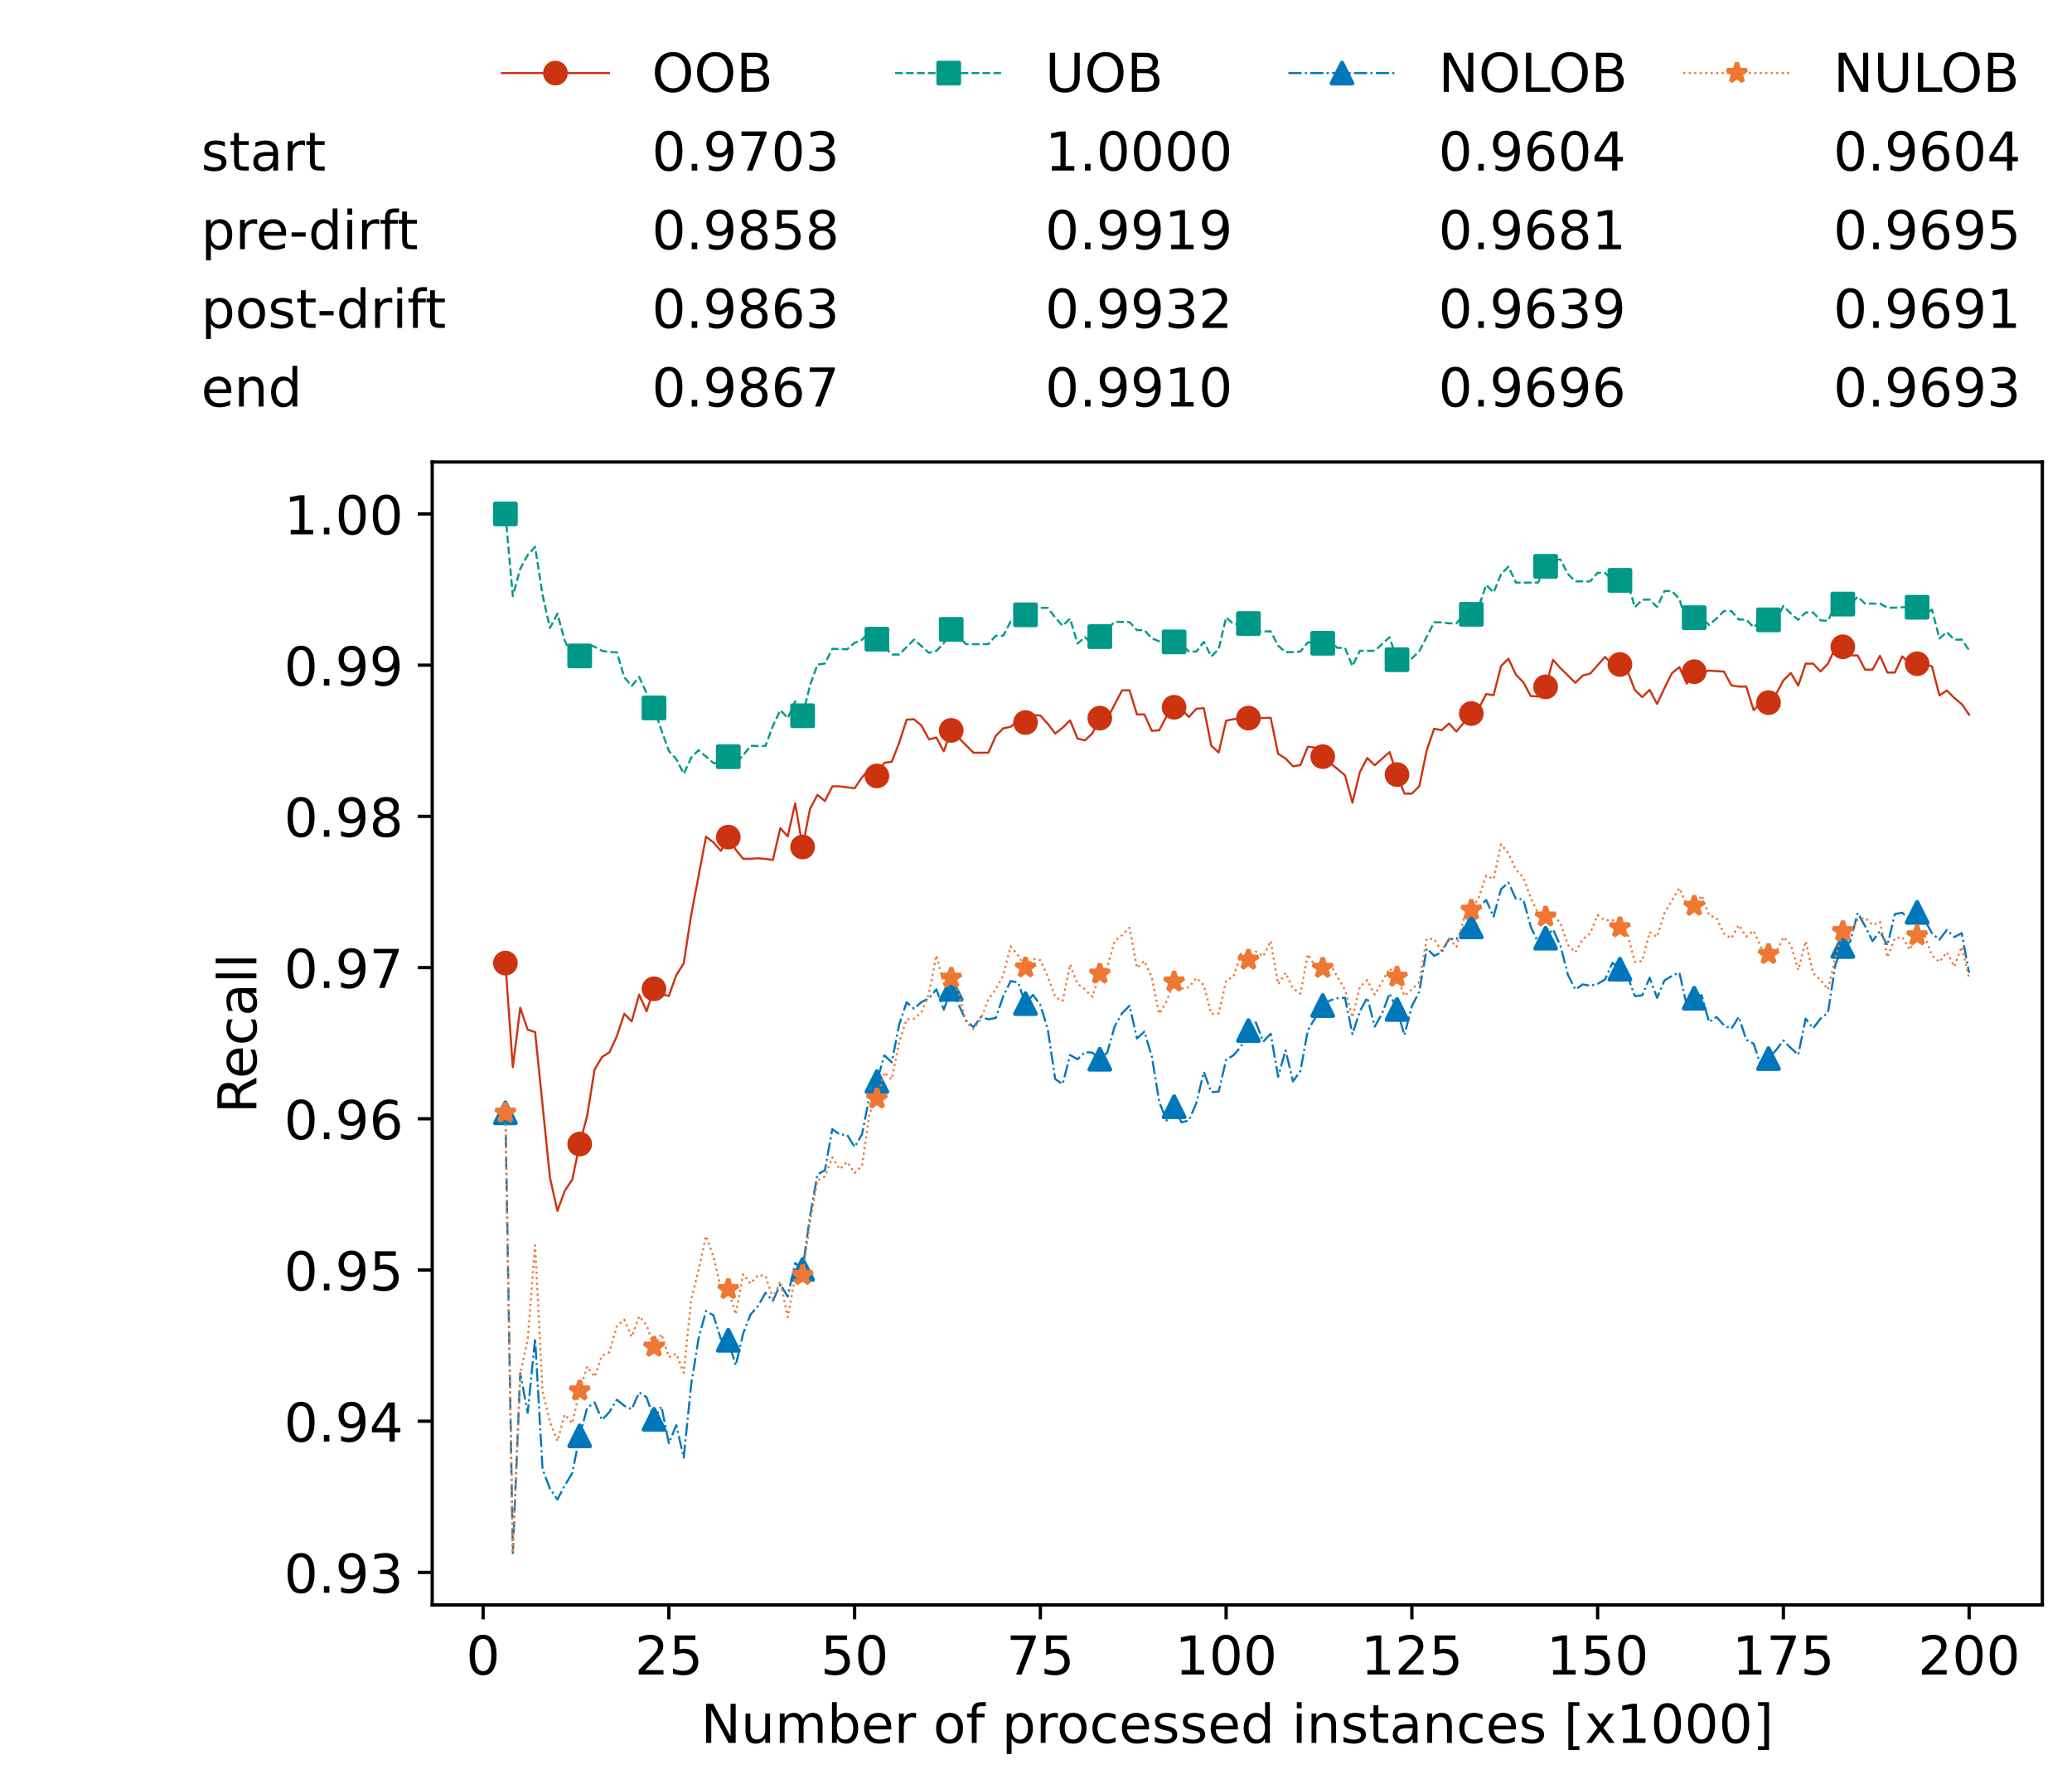<?xml version="1.0" encoding="utf-8" standalone="no"?>
<!DOCTYPE svg PUBLIC "-//W3C//DTD SVG 1.1//EN"
  "http://www.w3.org/Graphics/SVG/1.1/DTD/svg11.dtd">
<!-- Created with matplotlib (https://matplotlib.org/) -->
<svg height="432.615pt" version="1.1" viewBox="0 0 502.65 432.615" width="502.65pt" xmlns="http://www.w3.org/2000/svg" xmlns:xlink="http://www.w3.org/1999/xlink">
 <defs>
  <style type="text/css">*{stroke-linecap:butt;stroke-linejoin:round;}</style>
 </defs>
 <g id="figure_1">
  <g id="patch_1">
   <path d="M 0 432.615 
L 502.65 432.615 
L 502.65 0 
L 0 0 
z
" style="fill:#ffffff;"/>
  </g>
  <g id="axes_1">
   <g id="patch_2">
    <path d="M 104.85 389.252 
L 495.45 389.252 
L 495.45 112.052 
L 104.85 112.052 
z
" style="fill:#ffffff;"/>
   </g>
   <g id="matplotlib.axis_1">
    <g id="xtick_1">
     <g id="line2d_1">
      <defs>
       <path d="M 0 0 
L 0 3.5 
" id="md94a394b58" style="stroke:#000000;stroke-width:0.8;"/>
      </defs>
      <g>
       <use style="stroke:#000000;stroke-width:0.8;" x="117.197" xlink:href="#md94a394b58" y="389.252"/>
      </g>
     </g>
     <g id="text_1">
      <!-- 0 -->
      <g transform="translate(113.061 406.13)scale(0.13 -0.13)">
       <defs>
        <path d="M 31.781 66.406 
Q 24.172 66.406 20.328 58.906 
Q 16.5 51.422 16.5 36.375 
Q 16.5 21.391 20.328 13.891 
Q 24.172 6.391 31.781 6.391 
Q 39.453 6.391 43.281 13.891 
Q 47.125 21.391 47.125 36.375 
Q 47.125 51.422 43.281 58.906 
Q 39.453 66.406 31.781 66.406 
z
M 31.781 74.219 
Q 44.047 74.219 50.516 64.516 
Q 56.984 54.828 56.984 36.375 
Q 56.984 17.969 50.516 8.266 
Q 44.047 -1.422 31.781 -1.422 
Q 19.531 -1.422 13.062 8.266 
Q 6.594 17.969 6.594 36.375 
Q 6.594 54.828 13.062 64.516 
Q 19.531 74.219 31.781 74.219 
z
" id="DejaVuSans-48"/>
       </defs>
       <use xlink:href="#DejaVuSans-48"/>
      </g>
     </g>
    </g>
    <g id="xtick_2">
     <g id="line2d_2">
      <g>
       <use style="stroke:#000000;stroke-width:0.8;" x="162.259" xlink:href="#md94a394b58" y="389.252"/>
      </g>
     </g>
     <g id="text_2">
      <!-- 25 -->
      <g transform="translate(153.988 406.13)scale(0.13 -0.13)">
       <defs>
        <path d="M 19.188 8.297 
L 53.609 8.297 
L 53.609 0 
L 7.328 0 
L 7.328 8.297 
Q 12.938 14.109 22.625 23.891 
Q 32.328 33.688 34.812 36.531 
Q 39.547 41.844 41.422 45.531 
Q 43.312 49.219 43.312 52.781 
Q 43.312 58.594 39.234 62.25 
Q 35.156 65.922 28.609 65.922 
Q 23.969 65.922 18.812 64.312 
Q 13.672 62.703 7.812 59.422 
L 7.812 69.391 
Q 13.766 71.781 18.938 73 
Q 24.125 74.219 28.422 74.219 
Q 39.75 74.219 46.484 68.547 
Q 53.219 62.891 53.219 53.422 
Q 53.219 48.922 51.531 44.891 
Q 49.859 40.875 45.406 35.406 
Q 44.188 33.984 37.641 27.219 
Q 31.109 20.453 19.188 8.297 
z
" id="DejaVuSans-50"/>
        <path d="M 10.797 72.906 
L 49.516 72.906 
L 49.516 64.594 
L 19.828 64.594 
L 19.828 46.734 
Q 21.969 47.469 24.109 47.828 
Q 26.266 48.188 28.422 48.188 
Q 40.625 48.188 47.75 41.5 
Q 54.891 34.812 54.891 23.391 
Q 54.891 11.625 47.562 5.094 
Q 40.234 -1.422 26.906 -1.422 
Q 22.312 -1.422 17.547 -0.641 
Q 12.797 0.141 7.719 1.703 
L 7.719 11.625 
Q 12.109 9.234 16.797 8.062 
Q 21.484 6.891 26.703 6.891 
Q 35.156 6.891 40.078 11.328 
Q 45.016 15.766 45.016 23.391 
Q 45.016 31 40.078 35.438 
Q 35.156 39.891 26.703 39.891 
Q 22.75 39.891 18.812 39.016 
Q 14.891 38.141 10.797 36.281 
z
" id="DejaVuSans-53"/>
       </defs>
       <use xlink:href="#DejaVuSans-50"/>
       <use x="63.623" xlink:href="#DejaVuSans-53"/>
      </g>
     </g>
    </g>
    <g id="xtick_3">
     <g id="line2d_3">
      <g>
       <use style="stroke:#000000;stroke-width:0.8;" x="207.322" xlink:href="#md94a394b58" y="389.252"/>
      </g>
     </g>
     <g id="text_3">
      <!-- 50 -->
      <g transform="translate(199.05 406.13)scale(0.13 -0.13)">
       <use xlink:href="#DejaVuSans-53"/>
       <use x="63.623" xlink:href="#DejaVuSans-48"/>
      </g>
     </g>
    </g>
    <g id="xtick_4">
     <g id="line2d_4">
      <g>
       <use style="stroke:#000000;stroke-width:0.8;" x="252.384" xlink:href="#md94a394b58" y="389.252"/>
      </g>
     </g>
     <g id="text_4">
      <!-- 75 -->
      <g transform="translate(244.113 406.13)scale(0.13 -0.13)">
       <defs>
        <path d="M 8.203 72.906 
L 55.078 72.906 
L 55.078 68.703 
L 28.609 0 
L 18.312 0 
L 43.219 64.594 
L 8.203 64.594 
z
" id="DejaVuSans-55"/>
       </defs>
       <use xlink:href="#DejaVuSans-55"/>
       <use x="63.623" xlink:href="#DejaVuSans-53"/>
      </g>
     </g>
    </g>
    <g id="xtick_5">
     <g id="line2d_5">
      <g>
       <use style="stroke:#000000;stroke-width:0.8;" x="297.446" xlink:href="#md94a394b58" y="389.252"/>
      </g>
     </g>
     <g id="text_5">
      <!-- 100 -->
      <g transform="translate(285.039 406.13)scale(0.13 -0.13)">
       <defs>
        <path d="M 12.406 8.297 
L 28.516 8.297 
L 28.516 63.922 
L 10.984 60.406 
L 10.984 69.391 
L 28.422 72.906 
L 38.281 72.906 
L 38.281 8.297 
L 54.391 8.297 
L 54.391 0 
L 12.406 0 
z
" id="DejaVuSans-49"/>
       </defs>
       <use xlink:href="#DejaVuSans-49"/>
       <use x="63.623" xlink:href="#DejaVuSans-48"/>
       <use x="127.246" xlink:href="#DejaVuSans-48"/>
      </g>
     </g>
    </g>
    <g id="xtick_6">
     <g id="line2d_6">
      <g>
       <use style="stroke:#000000;stroke-width:0.8;" x="342.509" xlink:href="#md94a394b58" y="389.252"/>
      </g>
     </g>
     <g id="text_6">
      <!-- 125 -->
      <g transform="translate(330.102 406.13)scale(0.13 -0.13)">
       <use xlink:href="#DejaVuSans-49"/>
       <use x="63.623" xlink:href="#DejaVuSans-50"/>
       <use x="127.246" xlink:href="#DejaVuSans-53"/>
      </g>
     </g>
    </g>
    <g id="xtick_7">
     <g id="line2d_7">
      <g>
       <use style="stroke:#000000;stroke-width:0.8;" x="387.571" xlink:href="#md94a394b58" y="389.252"/>
      </g>
     </g>
     <g id="text_7">
      <!-- 150 -->
      <g transform="translate(375.164 406.13)scale(0.13 -0.13)">
       <use xlink:href="#DejaVuSans-49"/>
       <use x="63.623" xlink:href="#DejaVuSans-53"/>
       <use x="127.246" xlink:href="#DejaVuSans-48"/>
      </g>
     </g>
    </g>
    <g id="xtick_8">
     <g id="line2d_8">
      <g>
       <use style="stroke:#000000;stroke-width:0.8;" x="432.633" xlink:href="#md94a394b58" y="389.252"/>
      </g>
     </g>
     <g id="text_8">
      <!-- 175 -->
      <g transform="translate(420.226 406.13)scale(0.13 -0.13)">
       <use xlink:href="#DejaVuSans-49"/>
       <use x="63.623" xlink:href="#DejaVuSans-55"/>
       <use x="127.246" xlink:href="#DejaVuSans-53"/>
      </g>
     </g>
    </g>
    <g id="xtick_9">
     <g id="line2d_9">
      <g>
       <use style="stroke:#000000;stroke-width:0.8;" x="477.695" xlink:href="#md94a394b58" y="389.252"/>
      </g>
     </g>
     <g id="text_9">
      <!-- 200 -->
      <g transform="translate(465.289 406.13)scale(0.13 -0.13)">
       <use xlink:href="#DejaVuSans-50"/>
       <use x="63.623" xlink:href="#DejaVuSans-48"/>
       <use x="127.246" xlink:href="#DejaVuSans-48"/>
      </g>
     </g>
    </g>
    <g id="text_10">
     <!-- Number of processed instances [x1000] -->
     <g transform="translate(170.025 422.711)scale(0.13 -0.13)">
      <defs>
       <path d="M 9.812 72.906 
L 23.094 72.906 
L 55.422 11.922 
L 55.422 72.906 
L 64.984 72.906 
L 64.984 0 
L 51.703 0 
L 19.391 60.984 
L 19.391 0 
L 9.812 0 
z
" id="DejaVuSans-78"/>
       <path d="M 8.5 21.578 
L 8.5 54.688 
L 17.484 54.688 
L 17.484 21.922 
Q 17.484 14.156 20.5 10.266 
Q 23.531 6.391 29.594 6.391 
Q 36.859 6.391 41.078 11.031 
Q 45.312 15.672 45.312 23.688 
L 45.312 54.688 
L 54.297 54.688 
L 54.297 0 
L 45.312 0 
L 45.312 8.406 
Q 42.047 3.422 37.719 1 
Q 33.406 -1.422 27.688 -1.422 
Q 18.266 -1.422 13.375 4.438 
Q 8.5 10.297 8.5 21.578 
z
M 31.109 56 
z
" id="DejaVuSans-117"/>
       <path d="M 52 44.188 
Q 55.375 50.25 60.062 53.125 
Q 64.75 56 71.094 56 
Q 79.641 56 84.281 50.016 
Q 88.922 44.047 88.922 33.016 
L 88.922 0 
L 79.891 0 
L 79.891 32.719 
Q 79.891 40.578 77.094 44.375 
Q 74.312 48.188 68.609 48.188 
Q 61.625 48.188 57.562 43.547 
Q 53.516 38.922 53.516 30.906 
L 53.516 0 
L 44.484 0 
L 44.484 32.719 
Q 44.484 40.625 41.703 44.406 
Q 38.922 48.188 33.109 48.188 
Q 26.219 48.188 22.156 43.531 
Q 18.109 38.875 18.109 30.906 
L 18.109 0 
L 9.078 0 
L 9.078 54.688 
L 18.109 54.688 
L 18.109 46.188 
Q 21.188 51.219 25.484 53.609 
Q 29.781 56 35.688 56 
Q 41.656 56 45.828 52.969 
Q 50 49.953 52 44.188 
z
" id="DejaVuSans-109"/>
       <path d="M 48.688 27.297 
Q 48.688 37.203 44.609 42.844 
Q 40.531 48.484 33.406 48.484 
Q 26.266 48.484 22.188 42.844 
Q 18.109 37.203 18.109 27.297 
Q 18.109 17.391 22.188 11.75 
Q 26.266 6.109 33.406 6.109 
Q 40.531 6.109 44.609 11.75 
Q 48.688 17.391 48.688 27.297 
z
M 18.109 46.391 
Q 20.953 51.266 25.266 53.625 
Q 29.594 56 35.594 56 
Q 45.562 56 51.781 48.094 
Q 58.016 40.188 58.016 27.297 
Q 58.016 14.406 51.781 6.484 
Q 45.562 -1.422 35.594 -1.422 
Q 29.594 -1.422 25.266 0.953 
Q 20.953 3.328 18.109 8.203 
L 18.109 0 
L 9.078 0 
L 9.078 75.984 
L 18.109 75.984 
z
" id="DejaVuSans-98"/>
       <path d="M 56.203 29.594 
L 56.203 25.203 
L 14.891 25.203 
Q 15.484 15.922 20.484 11.062 
Q 25.484 6.203 34.422 6.203 
Q 39.594 6.203 44.453 7.469 
Q 49.312 8.734 54.109 11.281 
L 54.109 2.781 
Q 49.266 0.734 44.188 -0.344 
Q 39.109 -1.422 33.891 -1.422 
Q 20.797 -1.422 13.156 6.188 
Q 5.516 13.812 5.516 26.812 
Q 5.516 40.234 12.766 48.109 
Q 20.016 56 32.328 56 
Q 43.359 56 49.781 48.891 
Q 56.203 41.797 56.203 29.594 
z
M 47.219 32.234 
Q 47.125 39.594 43.094 43.984 
Q 39.062 48.391 32.422 48.391 
Q 24.906 48.391 20.391 44.141 
Q 15.875 39.891 15.188 32.172 
z
" id="DejaVuSans-101"/>
       <path d="M 41.109 46.297 
Q 39.594 47.172 37.812 47.578 
Q 36.031 48 33.891 48 
Q 26.266 48 22.188 43.047 
Q 18.109 38.094 18.109 28.812 
L 18.109 0 
L 9.078 0 
L 9.078 54.688 
L 18.109 54.688 
L 18.109 46.188 
Q 20.953 51.172 25.484 53.578 
Q 30.031 56 36.531 56 
Q 37.453 56 38.578 55.875 
Q 39.703 55.766 41.062 55.516 
z
" id="DejaVuSans-114"/>
       <path id="DejaVuSans-32"/>
       <path d="M 30.609 48.391 
Q 23.391 48.391 19.188 42.75 
Q 14.984 37.109 14.984 27.297 
Q 14.984 17.484 19.156 11.844 
Q 23.344 6.203 30.609 6.203 
Q 37.797 6.203 41.984 11.859 
Q 46.188 17.531 46.188 27.297 
Q 46.188 37.016 41.984 42.703 
Q 37.797 48.391 30.609 48.391 
z
M 30.609 56 
Q 42.328 56 49.016 48.375 
Q 55.719 40.766 55.719 27.297 
Q 55.719 13.875 49.016 6.219 
Q 42.328 -1.422 30.609 -1.422 
Q 18.844 -1.422 12.172 6.219 
Q 5.516 13.875 5.516 27.297 
Q 5.516 40.766 12.172 48.375 
Q 18.844 56 30.609 56 
z
" id="DejaVuSans-111"/>
       <path d="M 37.109 75.984 
L 37.109 68.5 
L 28.516 68.5 
Q 23.688 68.5 21.797 66.547 
Q 19.922 64.594 19.922 59.516 
L 19.922 54.688 
L 34.719 54.688 
L 34.719 47.703 
L 19.922 47.703 
L 19.922 0 
L 10.891 0 
L 10.891 47.703 
L 2.297 47.703 
L 2.297 54.688 
L 10.891 54.688 
L 10.891 58.5 
Q 10.891 67.625 15.141 71.797 
Q 19.391 75.984 28.609 75.984 
z
" id="DejaVuSans-102"/>
       <path d="M 18.109 8.203 
L 18.109 -20.797 
L 9.078 -20.797 
L 9.078 54.688 
L 18.109 54.688 
L 18.109 46.391 
Q 20.953 51.266 25.266 53.625 
Q 29.594 56 35.594 56 
Q 45.562 56 51.781 48.094 
Q 58.016 40.188 58.016 27.297 
Q 58.016 14.406 51.781 6.484 
Q 45.562 -1.422 35.594 -1.422 
Q 29.594 -1.422 25.266 0.953 
Q 20.953 3.328 18.109 8.203 
z
M 48.688 27.297 
Q 48.688 37.203 44.609 42.844 
Q 40.531 48.484 33.406 48.484 
Q 26.266 48.484 22.188 42.844 
Q 18.109 37.203 18.109 27.297 
Q 18.109 17.391 22.188 11.75 
Q 26.266 6.109 33.406 6.109 
Q 40.531 6.109 44.609 11.75 
Q 48.688 17.391 48.688 27.297 
z
" id="DejaVuSans-112"/>
       <path d="M 48.781 52.594 
L 48.781 44.188 
Q 44.969 46.297 41.141 47.344 
Q 37.312 48.391 33.406 48.391 
Q 24.656 48.391 19.812 42.844 
Q 14.984 37.312 14.984 27.297 
Q 14.984 17.281 19.812 11.734 
Q 24.656 6.203 33.406 6.203 
Q 37.312 6.203 41.141 7.25 
Q 44.969 8.297 48.781 10.406 
L 48.781 2.094 
Q 45.016 0.344 40.984 -0.531 
Q 36.969 -1.422 32.422 -1.422 
Q 20.062 -1.422 12.781 6.344 
Q 5.516 14.109 5.516 27.297 
Q 5.516 40.672 12.859 48.328 
Q 20.219 56 33.016 56 
Q 37.156 56 41.109 55.141 
Q 45.062 54.297 48.781 52.594 
z
" id="DejaVuSans-99"/>
       <path d="M 44.281 53.078 
L 44.281 44.578 
Q 40.484 46.531 36.375 47.5 
Q 32.281 48.484 27.875 48.484 
Q 21.188 48.484 17.844 46.438 
Q 14.5 44.391 14.5 40.281 
Q 14.5 37.156 16.891 35.375 
Q 19.281 33.594 26.516 31.984 
L 29.594 31.297 
Q 39.156 29.25 43.188 25.516 
Q 47.219 21.781 47.219 15.094 
Q 47.219 7.469 41.188 3.016 
Q 35.156 -1.422 24.609 -1.422 
Q 20.219 -1.422 15.453 -0.562 
Q 10.688 0.297 5.422 2 
L 5.422 11.281 
Q 10.406 8.688 15.234 7.391 
Q 20.062 6.109 24.812 6.109 
Q 31.156 6.109 34.562 8.281 
Q 37.984 10.453 37.984 14.406 
Q 37.984 18.062 35.516 20.016 
Q 33.062 21.969 24.703 23.781 
L 21.578 24.516 
Q 13.234 26.266 9.516 29.906 
Q 5.812 33.547 5.812 39.891 
Q 5.812 47.609 11.281 51.797 
Q 16.75 56 26.812 56 
Q 31.781 56 36.172 55.266 
Q 40.578 54.547 44.281 53.078 
z
" id="DejaVuSans-115"/>
       <path d="M 45.406 46.391 
L 45.406 75.984 
L 54.391 75.984 
L 54.391 0 
L 45.406 0 
L 45.406 8.203 
Q 42.578 3.328 38.25 0.953 
Q 33.938 -1.422 27.875 -1.422 
Q 17.969 -1.422 11.734 6.484 
Q 5.516 14.406 5.516 27.297 
Q 5.516 40.188 11.734 48.094 
Q 17.969 56 27.875 56 
Q 33.938 56 38.25 53.625 
Q 42.578 51.266 45.406 46.391 
z
M 14.797 27.297 
Q 14.797 17.391 18.875 11.75 
Q 22.953 6.109 30.078 6.109 
Q 37.203 6.109 41.297 11.75 
Q 45.406 17.391 45.406 27.297 
Q 45.406 37.203 41.297 42.844 
Q 37.203 48.484 30.078 48.484 
Q 22.953 48.484 18.875 42.844 
Q 14.797 37.203 14.797 27.297 
z
" id="DejaVuSans-100"/>
       <path d="M 9.422 54.688 
L 18.406 54.688 
L 18.406 0 
L 9.422 0 
z
M 9.422 75.984 
L 18.406 75.984 
L 18.406 64.594 
L 9.422 64.594 
z
" id="DejaVuSans-105"/>
       <path d="M 54.891 33.016 
L 54.891 0 
L 45.906 0 
L 45.906 32.719 
Q 45.906 40.484 42.875 44.328 
Q 39.844 48.188 33.797 48.188 
Q 26.516 48.188 22.312 43.547 
Q 18.109 38.922 18.109 30.906 
L 18.109 0 
L 9.078 0 
L 9.078 54.688 
L 18.109 54.688 
L 18.109 46.188 
Q 21.344 51.125 25.703 53.562 
Q 30.078 56 35.797 56 
Q 45.219 56 50.047 50.172 
Q 54.891 44.344 54.891 33.016 
z
" id="DejaVuSans-110"/>
       <path d="M 18.312 70.219 
L 18.312 54.688 
L 36.812 54.688 
L 36.812 47.703 
L 18.312 47.703 
L 18.312 18.016 
Q 18.312 11.328 20.141 9.422 
Q 21.969 7.516 27.594 7.516 
L 36.812 7.516 
L 36.812 0 
L 27.594 0 
Q 17.188 0 13.234 3.875 
Q 9.281 7.766 9.281 18.016 
L 9.281 47.703 
L 2.688 47.703 
L 2.688 54.688 
L 9.281 54.688 
L 9.281 70.219 
z
" id="DejaVuSans-116"/>
       <path d="M 34.281 27.484 
Q 23.391 27.484 19.188 25 
Q 14.984 22.516 14.984 16.5 
Q 14.984 11.719 18.141 8.906 
Q 21.297 6.109 26.703 6.109 
Q 34.188 6.109 38.703 11.406 
Q 43.219 16.703 43.219 25.484 
L 43.219 27.484 
z
M 52.203 31.203 
L 52.203 0 
L 43.219 0 
L 43.219 8.297 
Q 40.141 3.328 35.547 0.953 
Q 30.953 -1.422 24.312 -1.422 
Q 15.922 -1.422 10.953 3.297 
Q 6 8.016 6 15.922 
Q 6 25.141 12.172 29.828 
Q 18.359 34.516 30.609 34.516 
L 43.219 34.516 
L 43.219 35.406 
Q 43.219 41.609 39.141 45 
Q 35.062 48.391 27.688 48.391 
Q 23 48.391 18.547 47.266 
Q 14.109 46.141 10.016 43.891 
L 10.016 52.203 
Q 14.938 54.109 19.578 55.047 
Q 24.219 56 28.609 56 
Q 40.484 56 46.344 49.844 
Q 52.203 43.703 52.203 31.203 
z
" id="DejaVuSans-97"/>
       <path d="M 8.594 75.984 
L 29.297 75.984 
L 29.297 69 
L 17.578 69 
L 17.578 -6.203 
L 29.297 -6.203 
L 29.297 -13.188 
L 8.594 -13.188 
z
" id="DejaVuSans-91"/>
       <path d="M 54.891 54.688 
L 35.109 28.078 
L 55.906 0 
L 45.312 0 
L 29.391 21.484 
L 13.484 0 
L 2.875 0 
L 24.125 28.609 
L 4.688 54.688 
L 15.281 54.688 
L 29.781 35.203 
L 44.281 54.688 
z
" id="DejaVuSans-120"/>
       <path d="M 30.422 75.984 
L 30.422 -13.188 
L 9.719 -13.188 
L 9.719 -6.203 
L 21.391 -6.203 
L 21.391 69 
L 9.719 69 
L 9.719 75.984 
z
" id="DejaVuSans-93"/>
      </defs>
      <use xlink:href="#DejaVuSans-78"/>
      <use x="74.805" xlink:href="#DejaVuSans-117"/>
      <use x="138.184" xlink:href="#DejaVuSans-109"/>
      <use x="235.596" xlink:href="#DejaVuSans-98"/>
      <use x="299.072" xlink:href="#DejaVuSans-101"/>
      <use x="360.596" xlink:href="#DejaVuSans-114"/>
      <use x="401.709" xlink:href="#DejaVuSans-32"/>
      <use x="433.496" xlink:href="#DejaVuSans-111"/>
      <use x="494.678" xlink:href="#DejaVuSans-102"/>
      <use x="529.883" xlink:href="#DejaVuSans-32"/>
      <use x="561.67" xlink:href="#DejaVuSans-112"/>
      <use x="625.146" xlink:href="#DejaVuSans-114"/>
      <use x="664.01" xlink:href="#DejaVuSans-111"/>
      <use x="725.191" xlink:href="#DejaVuSans-99"/>
      <use x="780.172" xlink:href="#DejaVuSans-101"/>
      <use x="841.695" xlink:href="#DejaVuSans-115"/>
      <use x="893.795" xlink:href="#DejaVuSans-115"/>
      <use x="945.895" xlink:href="#DejaVuSans-101"/>
      <use x="1007.418" xlink:href="#DejaVuSans-100"/>
      <use x="1070.895" xlink:href="#DejaVuSans-32"/>
      <use x="1102.682" xlink:href="#DejaVuSans-105"/>
      <use x="1130.465" xlink:href="#DejaVuSans-110"/>
      <use x="1193.844" xlink:href="#DejaVuSans-115"/>
      <use x="1245.943" xlink:href="#DejaVuSans-116"/>
      <use x="1285.152" xlink:href="#DejaVuSans-97"/>
      <use x="1346.432" xlink:href="#DejaVuSans-110"/>
      <use x="1409.811" xlink:href="#DejaVuSans-99"/>
      <use x="1464.791" xlink:href="#DejaVuSans-101"/>
      <use x="1526.314" xlink:href="#DejaVuSans-115"/>
      <use x="1578.414" xlink:href="#DejaVuSans-32"/>
      <use x="1610.201" xlink:href="#DejaVuSans-91"/>
      <use x="1649.215" xlink:href="#DejaVuSans-120"/>
      <use x="1708.395" xlink:href="#DejaVuSans-49"/>
      <use x="1772.018" xlink:href="#DejaVuSans-48"/>
      <use x="1835.641" xlink:href="#DejaVuSans-48"/>
      <use x="1899.264" xlink:href="#DejaVuSans-48"/>
      <use x="1962.887" xlink:href="#DejaVuSans-93"/>
     </g>
    </g>
   </g>
   <g id="matplotlib.axis_2">
    <g id="ytick_1">
     <g id="line2d_10">
      <defs>
       <path d="M 0 0 
L -3.5 0 
" id="m8016c967eb" style="stroke:#000000;stroke-width:0.8;"/>
      </defs>
      <g>
       <use style="stroke:#000000;stroke-width:0.8;" x="104.85" xlink:href="#m8016c967eb" y="381.364"/>
      </g>
     </g>
     <g id="text_11">
      <!-- 0.93 -->
      <g transform="translate(68.905 386.303)scale(0.13 -0.13)">
       <defs>
        <path d="M 10.688 12.406 
L 21 12.406 
L 21 0 
L 10.688 0 
z
" id="DejaVuSans-46"/>
        <path d="M 10.984 1.516 
L 10.984 10.5 
Q 14.703 8.734 18.5 7.812 
Q 22.312 6.891 25.984 6.891 
Q 35.75 6.891 40.891 13.453 
Q 46.047 20.016 46.781 33.406 
Q 43.953 29.203 39.594 26.953 
Q 35.25 24.703 29.984 24.703 
Q 19.047 24.703 12.672 31.312 
Q 6.297 37.938 6.297 49.422 
Q 6.297 60.641 12.938 67.422 
Q 19.578 74.219 30.609 74.219 
Q 43.266 74.219 49.922 64.516 
Q 56.594 54.828 56.594 36.375 
Q 56.594 19.141 48.406 8.859 
Q 40.234 -1.422 26.422 -1.422 
Q 22.703 -1.422 18.891 -0.688 
Q 15.094 0.047 10.984 1.516 
z
M 30.609 32.422 
Q 37.25 32.422 41.125 36.953 
Q 45.016 41.5 45.016 49.422 
Q 45.016 57.281 41.125 61.844 
Q 37.25 66.406 30.609 66.406 
Q 23.969 66.406 20.094 61.844 
Q 16.219 57.281 16.219 49.422 
Q 16.219 41.5 20.094 36.953 
Q 23.969 32.422 30.609 32.422 
z
" id="DejaVuSans-57"/>
        <path d="M 40.578 39.312 
Q 47.656 37.797 51.625 33 
Q 55.609 28.219 55.609 21.188 
Q 55.609 10.406 48.188 4.484 
Q 40.766 -1.422 27.094 -1.422 
Q 22.516 -1.422 17.656 -0.516 
Q 12.797 0.391 7.625 2.203 
L 7.625 11.719 
Q 11.719 9.328 16.594 8.109 
Q 21.484 6.891 26.812 6.891 
Q 36.078 6.891 40.938 10.547 
Q 45.797 14.203 45.797 21.188 
Q 45.797 27.641 41.281 31.266 
Q 36.766 34.906 28.719 34.906 
L 20.219 34.906 
L 20.219 43.016 
L 29.109 43.016 
Q 36.375 43.016 40.234 45.922 
Q 44.094 48.828 44.094 54.297 
Q 44.094 59.906 40.109 62.906 
Q 36.141 65.922 28.719 65.922 
Q 24.656 65.922 20.016 65.031 
Q 15.375 64.156 9.812 62.312 
L 9.812 71.094 
Q 15.438 72.656 20.344 73.438 
Q 25.25 74.219 29.594 74.219 
Q 40.828 74.219 47.359 69.109 
Q 53.906 64.016 53.906 55.328 
Q 53.906 49.266 50.438 45.094 
Q 46.969 40.922 40.578 39.312 
z
" id="DejaVuSans-51"/>
       </defs>
       <use xlink:href="#DejaVuSans-48"/>
       <use x="63.623" xlink:href="#DejaVuSans-46"/>
       <use x="95.41" xlink:href="#DejaVuSans-57"/>
       <use x="159.033" xlink:href="#DejaVuSans-51"/>
      </g>
     </g>
    </g>
    <g id="ytick_2">
     <g id="line2d_11">
      <g>
       <use style="stroke:#000000;stroke-width:0.8;" x="104.85" xlink:href="#m8016c967eb" y="344.691"/>
      </g>
     </g>
     <g id="text_12">
      <!-- 0.94 -->
      <g transform="translate(68.905 349.63)scale(0.13 -0.13)">
       <defs>
        <path d="M 37.797 64.312 
L 12.891 25.391 
L 37.797 25.391 
z
M 35.203 72.906 
L 47.609 72.906 
L 47.609 25.391 
L 58.016 25.391 
L 58.016 17.188 
L 47.609 17.188 
L 47.609 0 
L 37.797 0 
L 37.797 17.188 
L 4.891 17.188 
L 4.891 26.703 
z
" id="DejaVuSans-52"/>
       </defs>
       <use xlink:href="#DejaVuSans-48"/>
       <use x="63.623" xlink:href="#DejaVuSans-46"/>
       <use x="95.41" xlink:href="#DejaVuSans-57"/>
       <use x="159.033" xlink:href="#DejaVuSans-52"/>
      </g>
     </g>
    </g>
    <g id="ytick_3">
     <g id="line2d_12">
      <g>
       <use style="stroke:#000000;stroke-width:0.8;" x="104.85" xlink:href="#m8016c967eb" y="308.018"/>
      </g>
     </g>
     <g id="text_13">
      <!-- 0.95 -->
      <g transform="translate(68.905 312.957)scale(0.13 -0.13)">
       <use xlink:href="#DejaVuSans-48"/>
       <use x="63.623" xlink:href="#DejaVuSans-46"/>
       <use x="95.41" xlink:href="#DejaVuSans-57"/>
       <use x="159.033" xlink:href="#DejaVuSans-53"/>
      </g>
     </g>
    </g>
    <g id="ytick_4">
     <g id="line2d_13">
      <g>
       <use style="stroke:#000000;stroke-width:0.8;" x="104.85" xlink:href="#m8016c967eb" y="271.345"/>
      </g>
     </g>
     <g id="text_14">
      <!-- 0.96 -->
      <g transform="translate(68.905 276.284)scale(0.13 -0.13)">
       <defs>
        <path d="M 33.016 40.375 
Q 26.375 40.375 22.484 35.828 
Q 18.609 31.297 18.609 23.391 
Q 18.609 15.531 22.484 10.953 
Q 26.375 6.391 33.016 6.391 
Q 39.656 6.391 43.531 10.953 
Q 47.406 15.531 47.406 23.391 
Q 47.406 31.297 43.531 35.828 
Q 39.656 40.375 33.016 40.375 
z
M 52.594 71.297 
L 52.594 62.312 
Q 48.875 64.062 45.094 64.984 
Q 41.312 65.922 37.594 65.922 
Q 27.828 65.922 22.672 59.328 
Q 17.531 52.734 16.797 39.406 
Q 19.672 43.656 24.016 45.922 
Q 28.375 48.188 33.594 48.188 
Q 44.578 48.188 50.953 41.516 
Q 57.328 34.859 57.328 23.391 
Q 57.328 12.156 50.688 5.359 
Q 44.047 -1.422 33.016 -1.422 
Q 20.359 -1.422 13.672 8.266 
Q 6.984 17.969 6.984 36.375 
Q 6.984 53.656 15.188 63.938 
Q 23.391 74.219 37.203 74.219 
Q 40.922 74.219 44.703 73.484 
Q 48.484 72.75 52.594 71.297 
z
" id="DejaVuSans-54"/>
       </defs>
       <use xlink:href="#DejaVuSans-48"/>
       <use x="63.623" xlink:href="#DejaVuSans-46"/>
       <use x="95.41" xlink:href="#DejaVuSans-57"/>
       <use x="159.033" xlink:href="#DejaVuSans-54"/>
      </g>
     </g>
    </g>
    <g id="ytick_5">
     <g id="line2d_14">
      <g>
       <use style="stroke:#000000;stroke-width:0.8;" x="104.85" xlink:href="#m8016c967eb" y="234.671"/>
      </g>
     </g>
     <g id="text_15">
      <!-- 0.97 -->
      <g transform="translate(68.905 239.61)scale(0.13 -0.13)">
       <use xlink:href="#DejaVuSans-48"/>
       <use x="63.623" xlink:href="#DejaVuSans-46"/>
       <use x="95.41" xlink:href="#DejaVuSans-57"/>
       <use x="159.033" xlink:href="#DejaVuSans-55"/>
      </g>
     </g>
    </g>
    <g id="ytick_6">
     <g id="line2d_15">
      <g>
       <use style="stroke:#000000;stroke-width:0.8;" x="104.85" xlink:href="#m8016c967eb" y="197.998"/>
      </g>
     </g>
     <g id="text_16">
      <!-- 0.98 -->
      <g transform="translate(68.905 202.937)scale(0.13 -0.13)">
       <defs>
        <path d="M 31.781 34.625 
Q 24.75 34.625 20.719 30.859 
Q 16.703 27.094 16.703 20.516 
Q 16.703 13.922 20.719 10.156 
Q 24.75 6.391 31.781 6.391 
Q 38.812 6.391 42.859 10.172 
Q 46.922 13.969 46.922 20.516 
Q 46.922 27.094 42.891 30.859 
Q 38.875 34.625 31.781 34.625 
z
M 21.922 38.812 
Q 15.578 40.375 12.031 44.719 
Q 8.5 49.078 8.5 55.328 
Q 8.5 64.062 14.719 69.141 
Q 20.953 74.219 31.781 74.219 
Q 42.672 74.219 48.875 69.141 
Q 55.078 64.062 55.078 55.328 
Q 55.078 49.078 51.531 44.719 
Q 48 40.375 41.703 38.812 
Q 48.828 37.156 52.797 32.312 
Q 56.781 27.484 56.781 20.516 
Q 56.781 9.906 50.312 4.234 
Q 43.844 -1.422 31.781 -1.422 
Q 19.734 -1.422 13.25 4.234 
Q 6.781 9.906 6.781 20.516 
Q 6.781 27.484 10.781 32.312 
Q 14.797 37.156 21.922 38.812 
z
M 18.312 54.391 
Q 18.312 48.734 21.844 45.562 
Q 25.391 42.391 31.781 42.391 
Q 38.141 42.391 41.719 45.562 
Q 45.312 48.734 45.312 54.391 
Q 45.312 60.062 41.719 63.234 
Q 38.141 66.406 31.781 66.406 
Q 25.391 66.406 21.844 63.234 
Q 18.312 60.062 18.312 54.391 
z
" id="DejaVuSans-56"/>
       </defs>
       <use xlink:href="#DejaVuSans-48"/>
       <use x="63.623" xlink:href="#DejaVuSans-46"/>
       <use x="95.41" xlink:href="#DejaVuSans-57"/>
       <use x="159.033" xlink:href="#DejaVuSans-56"/>
      </g>
     </g>
    </g>
    <g id="ytick_7">
     <g id="line2d_16">
      <g>
       <use style="stroke:#000000;stroke-width:0.8;" x="104.85" xlink:href="#m8016c967eb" y="161.325"/>
      </g>
     </g>
     <g id="text_17">
      <!-- 0.99 -->
      <g transform="translate(68.905 166.264)scale(0.13 -0.13)">
       <use xlink:href="#DejaVuSans-48"/>
       <use x="63.623" xlink:href="#DejaVuSans-46"/>
       <use x="95.41" xlink:href="#DejaVuSans-57"/>
       <use x="159.033" xlink:href="#DejaVuSans-57"/>
      </g>
     </g>
    </g>
    <g id="ytick_8">
     <g id="line2d_17">
      <g>
       <use style="stroke:#000000;stroke-width:0.8;" x="104.85" xlink:href="#m8016c967eb" y="124.652"/>
      </g>
     </g>
     <g id="text_18">
      <!-- 1.00 -->
      <g transform="translate(68.905 129.591)scale(0.13 -0.13)">
       <use xlink:href="#DejaVuSans-49"/>
       <use x="63.623" xlink:href="#DejaVuSans-46"/>
       <use x="95.41" xlink:href="#DejaVuSans-48"/>
       <use x="159.033" xlink:href="#DejaVuSans-48"/>
      </g>
     </g>
    </g>
    <g id="text_19">
     <!-- Recall -->
     <g transform="translate(62.201 270.044)rotate(-90)scale(0.13 -0.13)">
      <defs>
       <path d="M 44.391 34.188 
Q 47.562 33.109 50.562 29.594 
Q 53.562 26.078 56.594 19.922 
L 66.609 0 
L 56 0 
L 46.688 18.703 
Q 43.062 26.031 39.672 28.422 
Q 36.281 30.812 30.422 30.812 
L 19.672 30.812 
L 19.672 0 
L 9.812 0 
L 9.812 72.906 
L 32.078 72.906 
Q 44.578 72.906 50.734 67.672 
Q 56.891 62.453 56.891 51.906 
Q 56.891 45.016 53.688 40.469 
Q 50.484 35.938 44.391 34.188 
z
M 19.672 64.797 
L 19.672 38.922 
L 32.078 38.922 
Q 39.203 38.922 42.844 42.219 
Q 46.484 45.516 46.484 51.906 
Q 46.484 58.297 42.844 61.547 
Q 39.203 64.797 32.078 64.797 
z
" id="DejaVuSans-82"/>
       <path d="M 9.422 75.984 
L 18.406 75.984 
L 18.406 0 
L 9.422 0 
z
" id="DejaVuSans-108"/>
      </defs>
      <use xlink:href="#DejaVuSans-82"/>
      <use x="64.982" xlink:href="#DejaVuSans-101"/>
      <use x="126.506" xlink:href="#DejaVuSans-99"/>
      <use x="181.486" xlink:href="#DejaVuSans-97"/>
      <use x="242.766" xlink:href="#DejaVuSans-108"/>
      <use x="270.549" xlink:href="#DejaVuSans-108"/>
     </g>
    </g>
   </g>
   <g id="line2d_18"/>
   <g id="line2d_19"/>
   <g id="line2d_20"/>
   <g id="line2d_21"/>
   <g id="line2d_22"/>
   <g id="line2d_23">
    <path clip-path="url(#p78edc91bc6)" d="M 122.605 233.582 
L 124.407 258.841 
L 126.21 244.42 
L 128.012 249.741 
L 129.815 250.309 
L 133.419 285.655 
L 135.222 293.678 
L 137.024 288.788 
L 138.827 286.084 
L 140.629 277.47 
L 142.432 270.67 
L 144.234 259.438 
L 146.037 256.359 
L 147.839 255.219 
L 149.642 251.303 
L 151.444 245.869 
L 153.247 247.713 
L 155.049 241.236 
L 156.852 245.265 
L 158.654 239.819 
L 160.457 241.107 
L 162.259 241.562 
L 164.062 236.502 
L 165.864 233.666 
L 167.667 221.962 
L 171.272 202.926 
L 173.074 204.315 
L 174.877 206.361 
L 176.679 203.027 
L 178.482 206.075 
L 180.284 208.284 
L 182.087 208.284 
L 183.889 208.167 
L 185.692 208.298 
L 187.494 208.577 
L 189.297 200.856 
L 191.099 202.849 
L 192.902 194.843 
L 194.704 205.422 
L 196.507 196.161 
L 198.309 192.783 
L 200.112 194.282 
L 201.914 190.722 
L 203.717 190.722 
L 207.322 191.175 
L 209.124 188.536 
L 210.927 186.489 
L 212.729 188.187 
L 214.532 185.007 
L 216.334 184.748 
L 218.137 180.164 
L 219.939 174.551 
L 221.742 174.452 
L 223.544 175.985 
L 225.347 179.319 
L 227.149 178.88 
L 228.952 182.217 
L 230.754 177.139 
L 236.162 182.559 
L 239.767 182.559 
L 241.569 178.484 
L 243.372 176.65 
L 245.174 176.272 
L 246.976 174.81 
L 248.779 175.244 
L 250.581 173.398 
L 252.384 173.555 
L 254.186 175.548 
L 255.989 177.899 
L 257.791 176.486 
L 259.594 174.723 
L 261.396 179.11 
L 263.199 179.571 
L 265.001 177.874 
L 266.804 174.171 
L 268.606 174.29 
L 272.211 167.424 
L 274.014 167.424 
L 275.816 173.276 
L 277.619 173.276 
L 279.421 177.262 
L 281.224 177.112 
L 283.026 173.669 
L 284.829 171.537 
L 286.631 172.088 
L 288.434 173.882 
L 290.236 171.889 
L 292.039 171.747 
L 293.841 180.845 
L 295.644 182.51 
L 297.446 174.789 
L 299.249 174.426 
L 301.051 174.237 
L 304.656 174.148 
L 308.261 174.096 
L 310.064 182.828 
L 311.866 183.961 
L 313.669 185.851 
L 315.471 185.57 
L 317.274 181.097 
L 319.076 181.329 
L 320.879 183.512 
L 326.286 188.045 
L 328.089 194.673 
L 329.891 187.264 
L 331.694 183.837 
L 333.496 185.6 
L 337.101 182.407 
L 338.904 187.868 
L 340.706 192.466 
L 342.509 192.466 
L 344.311 190.703 
L 346.114 181.971 
L 347.916 176.749 
L 349.719 177.095 
L 351.521 175.474 
L 353.324 177.425 
L 356.928 173.059 
L 358.731 171.841 
L 360.533 168.334 
L 362.336 168.61 
L 364.138 161.536 
L 365.941 159.762 
L 367.743 163.622 
L 369.546 165.455 
L 371.348 168.819 
L 373.151 168.908 
L 374.953 166.586 
L 376.756 160.037 
L 378.558 162.052 
L 382.163 165.596 
L 383.966 163.833 
L 385.768 163.36 
L 389.373 159.325 
L 391.176 161.159 
L 392.978 161.159 
L 394.781 162.607 
L 396.583 167.322 
L 398.386 169.082 
L 400.188 167.319 
L 401.991 170.729 
L 403.793 166.869 
L 405.596 163.273 
L 407.398 161.799 
L 409.201 165.799 
L 411.003 162.903 
L 412.806 162.903 
L 414.608 162.651 
L 418.213 162.888 
L 420.016 166.222 
L 421.818 166.519 
L 423.621 166.519 
L 425.423 172.249 
L 427.226 170.416 
L 429.028 170.416 
L 430.831 168.389 
L 432.633 165.029 
L 434.436 163.214 
L 436.238 166.295 
L 438.041 160.955 
L 439.843 160.955 
L 441.646 162.845 
L 443.448 160.955 
L 445.251 157.096 
L 447.053 156.87 
L 448.856 158.931 
L 450.658 158.983 
L 452.461 162.414 
L 454.263 162.395 
L 456.066 159.061 
L 457.868 163.113 
L 459.671 163.113 
L 461.473 159.18 
L 463.276 160.978 
L 466.881 160.96 
L 468.683 161.631 
L 470.485 168.653 
L 472.288 167.461 
L 474.09 169.277 
L 475.893 170.755 
L 477.695 173.337 
L 477.695 173.337 
" style="fill:none;stroke:#cc3311;stroke-linecap:square;stroke-width:0.5;"/>
    <defs>
     <path d="M 0 2.5 
C 0.663 2.5 1.299 2.237 1.768 1.768 
C 2.237 1.299 2.5 0.663 2.5 0 
C 2.5 -0.663 2.237 -1.299 1.768 -1.768 
C 1.299 -2.237 0.663 -2.5 0 -2.5 
C -0.663 -2.5 -1.299 -2.237 -1.768 -1.768 
C -2.237 -1.299 -2.5 -0.663 -2.5 0 
C -2.5 0.663 -2.237 1.299 -1.768 1.768 
C -1.299 2.237 -0.663 2.5 0 2.5 
z
" id="m7afdcf089a" style="stroke:#cc3311;"/>
    </defs>
    <g clip-path="url(#p78edc91bc6)">
     <use style="fill:#cc3311;stroke:#cc3311;" x="122.605" xlink:href="#m7afdcf089a" y="233.582"/>
     <use style="fill:#cc3311;stroke:#cc3311;" x="140.629" xlink:href="#m7afdcf089a" y="277.47"/>
     <use style="fill:#cc3311;stroke:#cc3311;" x="158.654" xlink:href="#m7afdcf089a" y="239.819"/>
     <use style="fill:#cc3311;stroke:#cc3311;" x="176.679" xlink:href="#m7afdcf089a" y="203.027"/>
     <use style="fill:#cc3311;stroke:#cc3311;" x="194.704" xlink:href="#m7afdcf089a" y="205.422"/>
     <use style="fill:#cc3311;stroke:#cc3311;" x="212.729" xlink:href="#m7afdcf089a" y="188.187"/>
     <use style="fill:#cc3311;stroke:#cc3311;" x="230.754" xlink:href="#m7afdcf089a" y="177.139"/>
     <use style="fill:#cc3311;stroke:#cc3311;" x="248.779" xlink:href="#m7afdcf089a" y="175.244"/>
     <use style="fill:#cc3311;stroke:#cc3311;" x="266.804" xlink:href="#m7afdcf089a" y="174.171"/>
     <use style="fill:#cc3311;stroke:#cc3311;" x="284.829" xlink:href="#m7afdcf089a" y="171.537"/>
     <use style="fill:#cc3311;stroke:#cc3311;" x="302.854" xlink:href="#m7afdcf089a" y="174.169"/>
     <use style="fill:#cc3311;stroke:#cc3311;" x="320.879" xlink:href="#m7afdcf089a" y="183.512"/>
     <use style="fill:#cc3311;stroke:#cc3311;" x="338.904" xlink:href="#m7afdcf089a" y="187.868"/>
     <use style="fill:#cc3311;stroke:#cc3311;" x="356.928" xlink:href="#m7afdcf089a" y="173.059"/>
     <use style="fill:#cc3311;stroke:#cc3311;" x="374.953" xlink:href="#m7afdcf089a" y="166.586"/>
     <use style="fill:#cc3311;stroke:#cc3311;" x="392.978" xlink:href="#m7afdcf089a" y="161.159"/>
     <use style="fill:#cc3311;stroke:#cc3311;" x="411.003" xlink:href="#m7afdcf089a" y="162.903"/>
     <use style="fill:#cc3311;stroke:#cc3311;" x="429.028" xlink:href="#m7afdcf089a" y="170.416"/>
     <use style="fill:#cc3311;stroke:#cc3311;" x="447.053" xlink:href="#m7afdcf089a" y="156.87"/>
     <use style="fill:#cc3311;stroke:#cc3311;" x="465.078" xlink:href="#m7afdcf089a" y="160.978"/>
    </g>
   </g>
   <g id="line2d_24"/>
   <g id="line2d_25"/>
   <g id="line2d_26"/>
   <g id="line2d_27"/>
   <g id="line2d_28">
    <path clip-path="url(#p78edc91bc6)" d="M 122.605 124.652 
L 124.407 144.583 
L 126.21 137.939 
L 128.012 134.617 
L 129.815 132.624 
L 131.617 144.3 
L 133.419 152.295 
L 135.222 148.84 
L 137.024 155.413 
L 138.827 159.192 
L 140.629 159.083 
L 142.432 156.214 
L 144.234 156.852 
L 146.037 157.826 
L 147.839 158.162 
L 149.642 158.189 
L 151.444 164.281 
L 153.247 166.369 
L 155.049 164.173 
L 156.852 168.112 
L 158.654 171.708 
L 160.457 177.123 
L 162.259 182.124 
L 164.062 184.117 
L 165.864 187.678 
L 167.667 183.776 
L 169.469 181.946 
L 173.074 185.063 
L 174.877 185.196 
L 176.679 183.529 
L 178.482 185.181 
L 180.284 183.188 
L 182.087 180.896 
L 185.692 180.922 
L 187.494 176.06 
L 189.297 172.2 
L 191.099 174.193 
L 192.902 170.13 
L 194.704 173.587 
L 196.507 166.179 
L 198.309 161.178 
L 200.112 160.931 
L 201.914 157.371 
L 205.519 157.457 
L 207.322 155.903 
L 209.124 155.174 
L 210.927 153.327 
L 214.532 156.801 
L 216.334 158.751 
L 218.137 158.751 
L 221.742 155.117 
L 225.347 158.317 
L 227.149 157.878 
L 228.952 156.026 
L 230.754 152.641 
L 234.359 156.239 
L 239.767 156.223 
L 241.569 154.185 
L 243.372 154.185 
L 245.174 150.725 
L 246.976 150.809 
L 250.581 147.265 
L 252.384 147.422 
L 254.186 147.422 
L 255.989 149.773 
L 257.791 151.788 
L 259.594 150.024 
L 261.396 156.078 
L 263.199 154.524 
L 265.001 156.271 
L 270.409 150.802 
L 274.014 150.888 
L 275.816 152.839 
L 277.619 152.839 
L 279.421 154.832 
L 281.224 155.527 
L 283.026 155.68 
L 284.829 155.68 
L 286.631 156.232 
L 288.434 158.025 
L 290.236 158.025 
L 292.039 155.674 
L 293.841 159.216 
L 295.644 157.453 
L 297.446 149.732 
L 299.249 151.384 
L 302.854 151.222 
L 304.656 153.173 
L 308.261 153.12 
L 310.064 156.613 
L 311.866 158.155 
L 313.669 158.155 
L 315.471 158.014 
L 317.274 155.778 
L 319.076 156.01 
L 320.879 156.01 
L 322.681 155.693 
L 324.484 157.133 
L 326.286 157.133 
L 328.089 161.551 
L 329.891 157.847 
L 333.496 157.847 
L 337.101 154.543 
L 338.904 160.004 
L 340.706 159.69 
L 342.509 159.69 
L 344.311 157.927 
L 347.916 150.942 
L 349.719 150.942 
L 351.521 151.173 
L 353.324 151.173 
L 355.126 148.99 
L 356.928 148.99 
L 358.731 147.175 
L 360.533 141.834 
L 362.336 143.705 
L 364.138 139.287 
L 365.941 137.435 
L 367.743 141.295 
L 373.151 141.295 
L 374.953 137.35 
L 376.756 135.712 
L 378.558 135.712 
L 380.361 139.205 
L 382.163 141.003 
L 385.768 141.003 
L 387.571 138.919 
L 389.373 138.919 
L 391.176 140.753 
L 394.781 140.753 
L 396.583 147.301 
L 398.386 145.43 
L 400.188 145.43 
L 401.991 147.211 
L 403.793 143.35 
L 405.596 143.35 
L 407.398 145.241 
L 409.201 151.093 
L 411.003 149.819 
L 412.806 149.819 
L 414.608 151.582 
L 416.411 150 
L 418.213 148.202 
L 420.016 148.202 
L 421.818 150.262 
L 423.621 150.262 
L 425.423 152.172 
L 427.226 150.339 
L 430.831 150.339 
L 432.633 146.979 
L 434.436 148.794 
L 436.238 150.335 
L 438.041 148.555 
L 439.843 148.555 
L 441.646 150.445 
L 443.448 150.592 
L 445.251 146.733 
L 447.053 146.508 
L 448.856 146.508 
L 450.658 144.745 
L 452.461 146.395 
L 456.066 146.395 
L 457.868 147.391 
L 459.671 147.391 
L 461.473 147.279 
L 465.078 147.279 
L 466.881 149.094 
L 468.683 147.835 
L 470.485 154.857 
L 472.288 153.316 
L 474.09 155.131 
L 475.893 155.131 
L 477.695 157.713 
L 477.695 157.713 
" style="fill:none;stroke:#009988;stroke-dasharray:1.85,0.8;stroke-dashoffset:0;stroke-width:0.5;"/>
    <defs>
     <path d="M -2.5 2.5 
L 2.5 2.5 
L 2.5 -2.5 
L -2.5 -2.5 
z
" id="m2d400838bb" style="stroke:#009988;stroke-linejoin:miter;"/>
    </defs>
    <g clip-path="url(#p78edc91bc6)">
     <use style="fill:#009988;stroke:#009988;stroke-linejoin:miter;" x="122.605" xlink:href="#m2d400838bb" y="124.652"/>
     <use style="fill:#009988;stroke:#009988;stroke-linejoin:miter;" x="140.629" xlink:href="#m2d400838bb" y="159.083"/>
     <use style="fill:#009988;stroke:#009988;stroke-linejoin:miter;" x="158.654" xlink:href="#m2d400838bb" y="171.708"/>
     <use style="fill:#009988;stroke:#009988;stroke-linejoin:miter;" x="176.679" xlink:href="#m2d400838bb" y="183.529"/>
     <use style="fill:#009988;stroke:#009988;stroke-linejoin:miter;" x="194.704" xlink:href="#m2d400838bb" y="173.587"/>
     <use style="fill:#009988;stroke:#009988;stroke-linejoin:miter;" x="212.729" xlink:href="#m2d400838bb" y="155.025"/>
     <use style="fill:#009988;stroke:#009988;stroke-linejoin:miter;" x="230.754" xlink:href="#m2d400838bb" y="152.641"/>
     <use style="fill:#009988;stroke:#009988;stroke-linejoin:miter;" x="248.779" xlink:href="#m2d400838bb" y="149.111"/>
     <use style="fill:#009988;stroke:#009988;stroke-linejoin:miter;" x="266.804" xlink:href="#m2d400838bb" y="154.401"/>
     <use style="fill:#009988;stroke:#009988;stroke-linejoin:miter;" x="284.829" xlink:href="#m2d400838bb" y="155.68"/>
     <use style="fill:#009988;stroke:#009988;stroke-linejoin:miter;" x="302.854" xlink:href="#m2d400838bb" y="151.222"/>
     <use style="fill:#009988;stroke:#009988;stroke-linejoin:miter;" x="320.879" xlink:href="#m2d400838bb" y="156.01"/>
     <use style="fill:#009988;stroke:#009988;stroke-linejoin:miter;" x="338.904" xlink:href="#m2d400838bb" y="160.004"/>
     <use style="fill:#009988;stroke:#009988;stroke-linejoin:miter;" x="356.928" xlink:href="#m2d400838bb" y="148.99"/>
     <use style="fill:#009988;stroke:#009988;stroke-linejoin:miter;" x="374.953" xlink:href="#m2d400838bb" y="137.35"/>
     <use style="fill:#009988;stroke:#009988;stroke-linejoin:miter;" x="392.978" xlink:href="#m2d400838bb" y="140.753"/>
     <use style="fill:#009988;stroke:#009988;stroke-linejoin:miter;" x="411.003" xlink:href="#m2d400838bb" y="149.819"/>
     <use style="fill:#009988;stroke:#009988;stroke-linejoin:miter;" x="429.028" xlink:href="#m2d400838bb" y="150.339"/>
     <use style="fill:#009988;stroke:#009988;stroke-linejoin:miter;" x="447.053" xlink:href="#m2d400838bb" y="146.508"/>
     <use style="fill:#009988;stroke:#009988;stroke-linejoin:miter;" x="465.078" xlink:href="#m2d400838bb" y="147.279"/>
    </g>
   </g>
   <g id="line2d_29"/>
   <g id="line2d_30"/>
   <g id="line2d_31"/>
   <g id="line2d_32"/>
   <g id="line2d_33">
    <path clip-path="url(#p78edc91bc6)" d="M 122.605 269.892 
L 124.407 376.652 
L 126.21 333.063 
L 128.012 342.67 
L 129.815 324.652 
L 131.617 356.342 
L 133.419 361.051 
L 135.222 363.671 
L 137.024 360.265 
L 138.827 357.268 
L 140.629 348.245 
L 142.432 341.48 
L 144.234 340.133 
L 146.037 344.388 
L 147.839 342.472 
L 149.642 339.47 
L 151.444 340.947 
L 153.247 341.798 
L 155.049 337.722 
L 156.852 338.899 
L 158.654 344.221 
L 160.457 341.1 
L 162.259 350.041 
L 164.062 345.672 
L 165.864 353.517 
L 167.667 335.901 
L 169.469 324.619 
L 171.272 317.967 
L 173.074 319.008 
L 174.877 324.749 
L 176.679 325.066 
L 178.482 331.161 
L 180.284 323.404 
L 182.087 318.82 
L 183.889 316.754 
L 185.692 313.554 
L 187.494 315.51 
L 189.297 311.491 
L 191.099 314.471 
L 192.902 306.345 
L 194.704 307.866 
L 196.507 294.959 
L 198.309 284.824 
L 200.112 283.837 
L 201.914 273.86 
L 203.717 275.158 
L 205.519 275.245 
L 207.322 278.197 
L 209.124 275.072 
L 210.927 265.904 
L 212.729 262.315 
L 214.532 255.954 
L 216.334 257.646 
L 218.137 248.478 
L 219.939 243.077 
L 221.742 244.643 
L 223.544 243.033 
L 225.347 242.139 
L 227.149 239.943 
L 228.952 244.888 
L 230.754 239.952 
L 234.359 247.462 
L 236.162 249.126 
L 237.964 246.677 
L 239.767 247.23 
L 241.569 246.875 
L 243.372 241.65 
L 245.174 237.938 
L 246.976 238.274 
L 248.779 243.407 
L 250.581 241.294 
L 252.384 243.716 
L 254.186 249.695 
L 255.989 261.716 
L 257.791 262.922 
L 259.594 255.869 
L 261.396 256.922 
L 263.199 255.197 
L 265.001 255.28 
L 266.804 256.898 
L 268.606 255.284 
L 270.409 248.934 
L 272.211 245.731 
L 274.014 243.916 
L 275.816 251.878 
L 277.619 250.195 
L 279.421 256.218 
L 281.224 267.248 
L 283.026 271.762 
L 284.829 268.423 
L 286.631 272.209 
L 288.434 271.738 
L 290.236 267.472 
L 292.039 259.995 
L 293.841 264.9 
L 295.644 264.752 
L 297.446 257.031 
L 299.249 255.942 
L 301.051 253.818 
L 302.854 249.951 
L 304.656 247.959 
L 306.459 252.63 
L 308.261 250.71 
L 310.064 261.188 
L 311.866 254.723 
L 313.669 262.284 
L 315.471 259.727 
L 317.274 249.865 
L 320.879 243.885 
L 322.681 242.619 
L 324.484 242.107 
L 326.286 241.988 
L 328.089 250.825 
L 329.891 245.269 
L 331.694 241.943 
L 333.496 248.996 
L 335.299 245.803 
L 337.101 240.958 
L 338.904 244.825 
L 340.706 251.06 
L 342.509 244.008 
L 344.311 240.481 
L 346.114 230.003 
L 347.916 231.817 
L 349.719 230.964 
L 351.521 227.723 
L 353.324 227.784 
L 355.126 224.905 
L 356.928 224.805 
L 358.731 219.956 
L 360.533 218.283 
L 362.336 222.301 
L 364.138 215.652 
L 365.941 214.034 
L 367.743 218.009 
L 369.546 218.147 
L 371.348 224.796 
L 373.151 228.589 
L 374.953 227.539 
L 376.756 225.398 
L 378.558 229.428 
L 380.361 236.413 
L 382.163 240.009 
L 383.966 238.747 
L 385.768 239.091 
L 387.571 238.628 
L 389.373 237.538 
L 391.176 233.52 
L 394.781 236.515 
L 396.583 241.579 
L 398.386 241.413 
L 400.188 237.125 
L 401.991 242.016 
L 403.793 237.779 
L 405.596 236.7 
L 407.398 235.851 
L 409.201 243.949 
L 411.003 242.099 
L 412.806 241.344 
L 414.608 247.893 
L 416.411 246.637 
L 418.213 248.655 
L 420.016 249.533 
L 421.818 246.601 
L 423.621 252.181 
L 425.423 253.148 
L 427.226 258.649 
L 430.831 254.721 
L 432.633 252.367 
L 434.436 254.183 
L 436.238 255.819 
L 438.041 247.047 
L 439.843 249.395 
L 441.646 247.063 
L 443.448 245.614 
L 445.251 233.952 
L 447.053 229.558 
L 448.856 228.39 
L 450.658 221.442 
L 452.461 224.613 
L 454.263 228.26 
L 456.066 225.808 
L 457.868 229.328 
L 459.671 221.695 
L 461.473 221.358 
L 463.276 223.012 
L 465.078 221.282 
L 466.881 223.079 
L 468.683 226.352 
L 470.485 227.927 
L 472.288 225.544 
L 474.09 227.265 
L 475.893 226.322 
L 477.695 235.958 
L 477.695 235.958 
" style="fill:none;stroke:#0077bb;stroke-dasharray:3.2,0.8,0.5,0.8;stroke-dashoffset:0;stroke-width:0.5;"/>
    <defs>
     <path d="M 0 -2.5 
L -2.5 2.5 
L 2.5 2.5 
z
" id="m29ae75b55e" style="stroke:#0077bb;stroke-linejoin:miter;"/>
    </defs>
    <g clip-path="url(#p78edc91bc6)">
     <use style="fill:#0077bb;stroke:#0077bb;stroke-linejoin:miter;" x="122.605" xlink:href="#m29ae75b55e" y="269.892"/>
     <use style="fill:#0077bb;stroke:#0077bb;stroke-linejoin:miter;" x="140.629" xlink:href="#m29ae75b55e" y="348.245"/>
     <use style="fill:#0077bb;stroke:#0077bb;stroke-linejoin:miter;" x="158.654" xlink:href="#m29ae75b55e" y="344.221"/>
     <use style="fill:#0077bb;stroke:#0077bb;stroke-linejoin:miter;" x="176.679" xlink:href="#m29ae75b55e" y="325.066"/>
     <use style="fill:#0077bb;stroke:#0077bb;stroke-linejoin:miter;" x="194.704" xlink:href="#m29ae75b55e" y="307.866"/>
     <use style="fill:#0077bb;stroke:#0077bb;stroke-linejoin:miter;" x="212.729" xlink:href="#m29ae75b55e" y="262.315"/>
     <use style="fill:#0077bb;stroke:#0077bb;stroke-linejoin:miter;" x="230.754" xlink:href="#m29ae75b55e" y="239.952"/>
     <use style="fill:#0077bb;stroke:#0077bb;stroke-linejoin:miter;" x="248.779" xlink:href="#m29ae75b55e" y="243.407"/>
     <use style="fill:#0077bb;stroke:#0077bb;stroke-linejoin:miter;" x="266.804" xlink:href="#m29ae75b55e" y="256.898"/>
     <use style="fill:#0077bb;stroke:#0077bb;stroke-linejoin:miter;" x="284.829" xlink:href="#m29ae75b55e" y="268.423"/>
     <use style="fill:#0077bb;stroke:#0077bb;stroke-linejoin:miter;" x="302.854" xlink:href="#m29ae75b55e" y="249.951"/>
     <use style="fill:#0077bb;stroke:#0077bb;stroke-linejoin:miter;" x="320.879" xlink:href="#m29ae75b55e" y="243.885"/>
     <use style="fill:#0077bb;stroke:#0077bb;stroke-linejoin:miter;" x="338.904" xlink:href="#m29ae75b55e" y="244.825"/>
     <use style="fill:#0077bb;stroke:#0077bb;stroke-linejoin:miter;" x="356.928" xlink:href="#m29ae75b55e" y="224.805"/>
     <use style="fill:#0077bb;stroke:#0077bb;stroke-linejoin:miter;" x="374.953" xlink:href="#m29ae75b55e" y="227.539"/>
     <use style="fill:#0077bb;stroke:#0077bb;stroke-linejoin:miter;" x="392.978" xlink:href="#m29ae75b55e" y="235.067"/>
     <use style="fill:#0077bb;stroke:#0077bb;stroke-linejoin:miter;" x="411.003" xlink:href="#m29ae75b55e" y="242.099"/>
     <use style="fill:#0077bb;stroke:#0077bb;stroke-linejoin:miter;" x="429.028" xlink:href="#m29ae75b55e" y="256.748"/>
     <use style="fill:#0077bb;stroke:#0077bb;stroke-linejoin:miter;" x="447.053" xlink:href="#m29ae75b55e" y="229.558"/>
     <use style="fill:#0077bb;stroke:#0077bb;stroke-linejoin:miter;" x="465.078" xlink:href="#m29ae75b55e" y="221.282"/>
    </g>
   </g>
   <g id="line2d_34"/>
   <g id="line2d_35"/>
   <g id="line2d_36"/>
   <g id="line2d_37"/>
   <g id="line2d_38">
    <path clip-path="url(#p78edc91bc6)" d="M 122.605 269.892 
L 124.407 376.652 
L 126.21 333.063 
L 128.012 325.039 
L 129.815 302.019 
L 131.617 337.481 
L 133.419 344.884 
L 135.222 349.525 
L 137.024 343.061 
L 138.827 345.211 
L 140.629 337.284 
L 142.432 331.433 
L 144.234 333.925 
L 146.037 328.8 
L 147.839 327.924 
L 149.642 321.586 
L 151.444 320.082 
L 153.247 324.237 
L 155.049 319.248 
L 156.852 321.348 
L 158.654 326.67 
L 160.457 323.549 
L 162.259 329.156 
L 164.062 328.313 
L 165.864 332.95 
L 167.667 315.333 
L 169.469 307.953 
L 171.272 299.747 
L 173.074 304.783 
L 174.877 312.37 
L 176.679 312.687 
L 178.482 318.782 
L 180.284 309.032 
L 182.087 311.324 
L 183.889 309.258 
L 185.692 309.454 
L 187.494 314.837 
L 189.297 310.778 
L 191.099 319.491 
L 192.902 309.513 
L 194.704 309.271 
L 196.507 296.364 
L 198.309 286.318 
L 200.112 285.33 
L 201.914 280.694 
L 203.717 283.587 
L 205.519 281.809 
L 207.322 284.482 
L 209.124 282.78 
L 210.927 270.052 
L 212.729 266.463 
L 214.532 260.102 
L 216.334 261.794 
L 218.137 252.626 
L 219.939 247.225 
L 221.742 247.077 
L 223.544 245.467 
L 225.347 241.016 
L 227.149 231.726 
L 228.952 238.523 
L 230.754 237.183 
L 232.557 240.83 
L 234.359 247.939 
L 236.162 249.603 
L 237.964 247.154 
L 239.767 242.371 
L 241.569 239.978 
L 243.372 236.587 
L 245.174 229.541 
L 246.976 231.674 
L 248.779 234.675 
L 250.581 232.563 
L 252.384 232.877 
L 254.186 236.863 
L 255.989 241.832 
L 257.791 242.736 
L 259.594 233.92 
L 261.396 238.57 
L 263.199 239.953 
L 265.001 241.782 
L 266.804 236.173 
L 268.606 234.56 
L 270.409 228.209 
L 272.211 226.822 
L 274.014 225.007 
L 275.816 234.76 
L 277.619 233.078 
L 279.421 237.107 
L 281.224 245.901 
L 283.026 242.765 
L 284.829 238.098 
L 286.631 239.752 
L 288.434 239.439 
L 290.236 237.166 
L 292.039 238.95 
L 293.841 245.871 
L 295.644 245.772 
L 297.446 237.884 
L 299.249 236.795 
L 301.051 231.273 
L 302.854 232.799 
L 304.656 230.806 
L 306.459 231.951 
L 308.261 228.215 
L 310.064 238.694 
L 311.866 235.925 
L 313.669 239.706 
L 315.471 240.995 
L 317.274 231.438 
L 319.076 234.318 
L 320.879 234.771 
L 322.681 233.821 
L 326.286 240.11 
L 328.089 246.738 
L 329.891 239.329 
L 331.694 237.717 
L 333.496 241.243 
L 337.101 234.858 
L 338.904 236.927 
L 340.706 241.525 
L 342.509 239.97 
L 344.311 238.158 
L 346.114 227.68 
L 347.916 227.747 
L 349.719 230.675 
L 351.521 227.665 
L 353.324 229.657 
L 355.126 222.876 
L 356.928 220.693 
L 358.731 217.659 
L 360.533 212.372 
L 362.336 213.201 
L 364.138 204.789 
L 365.941 206.953 
L 367.743 210.928 
L 369.546 212.83 
L 371.348 217.796 
L 373.151 221.589 
L 374.953 222.337 
L 376.756 221.833 
L 378.558 223.892 
L 380.361 229.163 
L 382.163 230.961 
L 383.966 227.769 
L 385.768 226.35 
L 387.571 221.951 
L 389.373 223.243 
L 391.176 223.126 
L 392.978 224.941 
L 394.781 226.389 
L 396.583 233.287 
L 398.386 233.12 
L 400.188 226.068 
L 401.991 227.248 
L 403.793 221.458 
L 407.398 215.393 
L 409.201 219.59 
L 411.003 219.712 
L 412.806 217.194 
L 414.608 221.979 
L 416.411 222.634 
L 418.213 226.45 
L 420.016 227.59 
L 421.818 224.361 
L 423.621 227.151 
L 425.423 225.737 
L 427.226 229.771 
L 429.028 231.416 
L 430.831 231.223 
L 432.633 227.274 
L 434.436 229.09 
L 436.238 235.253 
L 438.041 228.262 
L 439.843 236.065 
L 441.646 237.661 
L 443.448 239.993 
L 445.251 232.232 
L 447.053 225.867 
L 448.856 226.461 
L 450.658 223.092 
L 452.461 222.573 
L 454.263 224.368 
L 456.066 223.582 
L 457.868 232.218 
L 459.671 227.576 
L 461.473 227.239 
L 463.276 230.36 
L 465.078 226.9 
L 466.881 226.864 
L 468.683 231.731 
L 470.485 233.306 
L 472.288 230.923 
L 474.09 234.46 
L 475.893 229.615 
L 477.695 237.361 
L 477.695 237.361 
" style="fill:none;stroke:#ee7733;stroke-dasharray:0.5,0.825;stroke-dashoffset:0;stroke-width:0.5;"/>
    <defs>
     <path d="M 0 -2.5 
L -0.561 -0.773 
L -2.378 -0.773 
L -0.908 0.295 
L -1.469 2.023 
L -0 0.955 
L 1.469 2.023 
L 0.908 0.295 
L 2.378 -0.773 
L 0.561 -0.773 
z
" id="m5ceab85b28" style="stroke:#ee7733;stroke-linejoin:bevel;"/>
    </defs>
    <g clip-path="url(#p78edc91bc6)">
     <use style="fill:#ee7733;stroke:#ee7733;stroke-linejoin:bevel;" x="122.605" xlink:href="#m5ceab85b28" y="269.892"/>
     <use style="fill:#ee7733;stroke:#ee7733;stroke-linejoin:bevel;" x="140.629" xlink:href="#m5ceab85b28" y="337.284"/>
     <use style="fill:#ee7733;stroke:#ee7733;stroke-linejoin:bevel;" x="158.654" xlink:href="#m5ceab85b28" y="326.67"/>
     <use style="fill:#ee7733;stroke:#ee7733;stroke-linejoin:bevel;" x="176.679" xlink:href="#m5ceab85b28" y="312.687"/>
     <use style="fill:#ee7733;stroke:#ee7733;stroke-linejoin:bevel;" x="194.704" xlink:href="#m5ceab85b28" y="309.271"/>
     <use style="fill:#ee7733;stroke:#ee7733;stroke-linejoin:bevel;" x="212.729" xlink:href="#m5ceab85b28" y="266.463"/>
     <use style="fill:#ee7733;stroke:#ee7733;stroke-linejoin:bevel;" x="230.754" xlink:href="#m5ceab85b28" y="237.183"/>
     <use style="fill:#ee7733;stroke:#ee7733;stroke-linejoin:bevel;" x="248.779" xlink:href="#m5ceab85b28" y="234.675"/>
     <use style="fill:#ee7733;stroke:#ee7733;stroke-linejoin:bevel;" x="266.804" xlink:href="#m5ceab85b28" y="236.173"/>
     <use style="fill:#ee7733;stroke:#ee7733;stroke-linejoin:bevel;" x="284.829" xlink:href="#m5ceab85b28" y="238.098"/>
     <use style="fill:#ee7733;stroke:#ee7733;stroke-linejoin:bevel;" x="302.854" xlink:href="#m5ceab85b28" y="232.799"/>
     <use style="fill:#ee7733;stroke:#ee7733;stroke-linejoin:bevel;" x="320.879" xlink:href="#m5ceab85b28" y="234.771"/>
     <use style="fill:#ee7733;stroke:#ee7733;stroke-linejoin:bevel;" x="338.904" xlink:href="#m5ceab85b28" y="236.927"/>
     <use style="fill:#ee7733;stroke:#ee7733;stroke-linejoin:bevel;" x="356.928" xlink:href="#m5ceab85b28" y="220.693"/>
     <use style="fill:#ee7733;stroke:#ee7733;stroke-linejoin:bevel;" x="374.953" xlink:href="#m5ceab85b28" y="222.337"/>
     <use style="fill:#ee7733;stroke:#ee7733;stroke-linejoin:bevel;" x="392.978" xlink:href="#m5ceab85b28" y="224.941"/>
     <use style="fill:#ee7733;stroke:#ee7733;stroke-linejoin:bevel;" x="411.003" xlink:href="#m5ceab85b28" y="219.712"/>
     <use style="fill:#ee7733;stroke:#ee7733;stroke-linejoin:bevel;" x="429.028" xlink:href="#m5ceab85b28" y="231.416"/>
     <use style="fill:#ee7733;stroke:#ee7733;stroke-linejoin:bevel;" x="447.053" xlink:href="#m5ceab85b28" y="225.867"/>
     <use style="fill:#ee7733;stroke:#ee7733;stroke-linejoin:bevel;" x="465.078" xlink:href="#m5ceab85b28" y="226.9"/>
    </g>
   </g>
   <g id="line2d_39"/>
   <g id="line2d_40"/>
   <g id="line2d_41"/>
   <g id="line2d_42"/>
   <g id="patch_3">
    <path d="M 104.85 389.252 
L 104.85 112.052 
" style="fill:none;stroke:#000000;stroke-linecap:square;stroke-linejoin:miter;stroke-width:0.8;"/>
   </g>
   <g id="patch_4">
    <path d="M 495.45 389.252 
L 495.45 112.052 
" style="fill:none;stroke:#000000;stroke-linecap:square;stroke-linejoin:miter;stroke-width:0.8;"/>
   </g>
   <g id="patch_5">
    <path d="M 104.85 389.252 
L 495.45 389.252 
" style="fill:none;stroke:#000000;stroke-linecap:square;stroke-linejoin:miter;stroke-width:0.8;"/>
   </g>
   <g id="patch_6">
    <path d="M 104.85 112.052 
L 495.45 112.052 
" style="fill:none;stroke:#000000;stroke-linecap:square;stroke-linejoin:miter;stroke-width:0.8;"/>
   </g>
   <g id="legend_1">
    <g id="line2d_43"/>
    <g id="line2d_44"/>
    <g id="text_20">
     <!--   -->
     <g transform="translate(48.8 22.278)scale(0.13 -0.13)">
      <use xlink:href="#DejaVuSans-32"/>
     </g>
    </g>
    <g id="line2d_45"/>
    <g id="line2d_46"/>
    <g id="text_21">
     <!-- start -->
     <g transform="translate(48.8 41.36)scale(0.13 -0.13)">
      <use xlink:href="#DejaVuSans-115"/>
      <use x="52.1" xlink:href="#DejaVuSans-116"/>
      <use x="91.309" xlink:href="#DejaVuSans-97"/>
      <use x="152.588" xlink:href="#DejaVuSans-114"/>
      <use x="193.701" xlink:href="#DejaVuSans-116"/>
     </g>
    </g>
    <g id="line2d_47"/>
    <g id="line2d_48"/>
    <g id="text_22">
     <!-- pre-dirft -->
     <g transform="translate(48.8 60.441)scale(0.13 -0.13)">
      <defs>
       <path d="M 4.891 31.391 
L 31.203 31.391 
L 31.203 23.391 
L 4.891 23.391 
z
" id="DejaVuSans-45"/>
      </defs>
      <use xlink:href="#DejaVuSans-112"/>
      <use x="63.477" xlink:href="#DejaVuSans-114"/>
      <use x="102.34" xlink:href="#DejaVuSans-101"/>
      <use x="163.863" xlink:href="#DejaVuSans-45"/>
      <use x="199.947" xlink:href="#DejaVuSans-100"/>
      <use x="263.424" xlink:href="#DejaVuSans-105"/>
      <use x="291.207" xlink:href="#DejaVuSans-114"/>
      <use x="332.32" xlink:href="#DejaVuSans-102"/>
      <use x="365.775" xlink:href="#DejaVuSans-116"/>
     </g>
    </g>
    <g id="line2d_49"/>
    <g id="line2d_50"/>
    <g id="text_23">
     <!-- post-drift -->
     <g transform="translate(48.8 79.523)scale(0.13 -0.13)">
      <use xlink:href="#DejaVuSans-112"/>
      <use x="63.477" xlink:href="#DejaVuSans-111"/>
      <use x="124.658" xlink:href="#DejaVuSans-115"/>
      <use x="176.758" xlink:href="#DejaVuSans-116"/>
      <use x="215.967" xlink:href="#DejaVuSans-45"/>
      <use x="252.051" xlink:href="#DejaVuSans-100"/>
      <use x="315.527" xlink:href="#DejaVuSans-114"/>
      <use x="356.641" xlink:href="#DejaVuSans-105"/>
      <use x="384.424" xlink:href="#DejaVuSans-102"/>
      <use x="417.879" xlink:href="#DejaVuSans-116"/>
     </g>
    </g>
    <g id="line2d_51"/>
    <g id="line2d_52"/>
    <g id="text_24">
     <!-- end -->
     <g transform="translate(48.8 98.604)scale(0.13 -0.13)">
      <use xlink:href="#DejaVuSans-101"/>
      <use x="61.523" xlink:href="#DejaVuSans-110"/>
      <use x="124.902" xlink:href="#DejaVuSans-100"/>
     </g>
    </g>
    <g id="line2d_53">
     <path d="M 121.741 17.728 
L 147.741 17.728 
" style="fill:none;stroke:#cc3311;stroke-linecap:square;stroke-width:0.5;"/>
    </g>
    <g id="line2d_54">
     <g>
      <use style="fill:#cc3311;stroke:#cc3311;" x="134.741" xlink:href="#m7afdcf089a" y="17.728"/>
     </g>
    </g>
    <g id="text_25">
     <!-- OOB -->
     <g transform="translate(158.141 22.278)scale(0.13 -0.13)">
      <defs>
       <path d="M 39.406 66.219 
Q 28.656 66.219 22.328 58.203 
Q 16.016 50.203 16.016 36.375 
Q 16.016 22.609 22.328 14.594 
Q 28.656 6.594 39.406 6.594 
Q 50.141 6.594 56.422 14.594 
Q 62.703 22.609 62.703 36.375 
Q 62.703 50.203 56.422 58.203 
Q 50.141 66.219 39.406 66.219 
z
M 39.406 74.219 
Q 54.734 74.219 63.906 63.938 
Q 73.094 53.656 73.094 36.375 
Q 73.094 19.141 63.906 8.859 
Q 54.734 -1.422 39.406 -1.422 
Q 24.031 -1.422 14.812 8.828 
Q 5.609 19.094 5.609 36.375 
Q 5.609 53.656 14.812 63.938 
Q 24.031 74.219 39.406 74.219 
z
" id="DejaVuSans-79"/>
       <path d="M 19.672 34.812 
L 19.672 8.109 
L 35.5 8.109 
Q 43.453 8.109 47.281 11.406 
Q 51.125 14.703 51.125 21.484 
Q 51.125 28.328 47.281 31.562 
Q 43.453 34.812 35.5 34.812 
z
M 19.672 64.797 
L 19.672 42.828 
L 34.281 42.828 
Q 41.5 42.828 45.031 45.531 
Q 48.578 48.25 48.578 53.812 
Q 48.578 59.328 45.031 62.062 
Q 41.5 64.797 34.281 64.797 
z
M 9.812 72.906 
L 35.016 72.906 
Q 46.297 72.906 52.391 68.219 
Q 58.5 63.531 58.5 54.891 
Q 58.5 48.188 55.375 44.234 
Q 52.25 40.281 46.188 39.312 
Q 53.469 37.75 57.5 32.781 
Q 61.531 27.828 61.531 20.406 
Q 61.531 10.641 54.891 5.312 
Q 48.25 0 35.984 0 
L 9.812 0 
z
" id="DejaVuSans-66"/>
      </defs>
      <use xlink:href="#DejaVuSans-79"/>
      <use x="78.711" xlink:href="#DejaVuSans-79"/>
      <use x="157.422" xlink:href="#DejaVuSans-66"/>
     </g>
    </g>
    <g id="line2d_55"/>
    <g id="line2d_56"/>
    <g id="text_26">
     <!-- 0.9703 -->
     <g transform="translate(158.141 41.36)scale(0.13 -0.13)">
      <use xlink:href="#DejaVuSans-48"/>
      <use x="63.623" xlink:href="#DejaVuSans-46"/>
      <use x="95.41" xlink:href="#DejaVuSans-57"/>
      <use x="159.033" xlink:href="#DejaVuSans-55"/>
      <use x="222.656" xlink:href="#DejaVuSans-48"/>
      <use x="286.279" xlink:href="#DejaVuSans-51"/>
     </g>
    </g>
    <g id="line2d_57"/>
    <g id="line2d_58"/>
    <g id="text_27">
     <!-- 0.9858 -->
     <g transform="translate(158.141 60.441)scale(0.13 -0.13)">
      <use xlink:href="#DejaVuSans-48"/>
      <use x="63.623" xlink:href="#DejaVuSans-46"/>
      <use x="95.41" xlink:href="#DejaVuSans-57"/>
      <use x="159.033" xlink:href="#DejaVuSans-56"/>
      <use x="222.656" xlink:href="#DejaVuSans-53"/>
      <use x="286.279" xlink:href="#DejaVuSans-56"/>
     </g>
    </g>
    <g id="line2d_59"/>
    <g id="line2d_60"/>
    <g id="text_28">
     <!-- 0.9863 -->
     <g transform="translate(158.141 79.523)scale(0.13 -0.13)">
      <use xlink:href="#DejaVuSans-48"/>
      <use x="63.623" xlink:href="#DejaVuSans-46"/>
      <use x="95.41" xlink:href="#DejaVuSans-57"/>
      <use x="159.033" xlink:href="#DejaVuSans-56"/>
      <use x="222.656" xlink:href="#DejaVuSans-54"/>
      <use x="286.279" xlink:href="#DejaVuSans-51"/>
     </g>
    </g>
    <g id="line2d_61"/>
    <g id="line2d_62"/>
    <g id="text_29">
     <!-- 0.9867 -->
     <g transform="translate(158.141 98.604)scale(0.13 -0.13)">
      <use xlink:href="#DejaVuSans-48"/>
      <use x="63.623" xlink:href="#DejaVuSans-46"/>
      <use x="95.41" xlink:href="#DejaVuSans-57"/>
      <use x="159.033" xlink:href="#DejaVuSans-56"/>
      <use x="222.656" xlink:href="#DejaVuSans-54"/>
      <use x="286.279" xlink:href="#DejaVuSans-55"/>
     </g>
    </g>
    <g id="line2d_63">
     <path d="M 217.149 17.728 
L 243.149 17.728 
" style="fill:none;stroke:#009988;stroke-dasharray:1.85,0.8;stroke-dashoffset:0;stroke-width:0.5;"/>
    </g>
    <g id="line2d_64">
     <g>
      <use style="fill:#009988;stroke:#009988;stroke-linejoin:miter;" x="230.149" xlink:href="#m2d400838bb" y="17.728"/>
     </g>
    </g>
    <g id="text_30">
     <!-- UOB -->
     <g transform="translate(253.549 22.278)scale(0.13 -0.13)">
      <defs>
       <path d="M 8.688 72.906 
L 18.609 72.906 
L 18.609 28.609 
Q 18.609 16.891 22.844 11.734 
Q 27.094 6.594 36.625 6.594 
Q 46.094 6.594 50.344 11.734 
Q 54.594 16.891 54.594 28.609 
L 54.594 72.906 
L 64.5 72.906 
L 64.5 27.391 
Q 64.5 13.141 57.438 5.859 
Q 50.391 -1.422 36.625 -1.422 
Q 22.797 -1.422 15.734 5.859 
Q 8.688 13.141 8.688 27.391 
z
" id="DejaVuSans-85"/>
      </defs>
      <use xlink:href="#DejaVuSans-85"/>
      <use x="73.193" xlink:href="#DejaVuSans-79"/>
      <use x="151.904" xlink:href="#DejaVuSans-66"/>
     </g>
    </g>
    <g id="line2d_65"/>
    <g id="line2d_66"/>
    <g id="text_31">
     <!-- 1.0000 -->
     <g transform="translate(253.549 41.36)scale(0.13 -0.13)">
      <use xlink:href="#DejaVuSans-49"/>
      <use x="63.623" xlink:href="#DejaVuSans-46"/>
      <use x="95.41" xlink:href="#DejaVuSans-48"/>
      <use x="159.033" xlink:href="#DejaVuSans-48"/>
      <use x="222.656" xlink:href="#DejaVuSans-48"/>
      <use x="286.279" xlink:href="#DejaVuSans-48"/>
     </g>
    </g>
    <g id="line2d_67"/>
    <g id="line2d_68"/>
    <g id="text_32">
     <!-- 0.9919 -->
     <g transform="translate(253.549 60.441)scale(0.13 -0.13)">
      <use xlink:href="#DejaVuSans-48"/>
      <use x="63.623" xlink:href="#DejaVuSans-46"/>
      <use x="95.41" xlink:href="#DejaVuSans-57"/>
      <use x="159.033" xlink:href="#DejaVuSans-57"/>
      <use x="222.656" xlink:href="#DejaVuSans-49"/>
      <use x="286.279" xlink:href="#DejaVuSans-57"/>
     </g>
    </g>
    <g id="line2d_69"/>
    <g id="line2d_70"/>
    <g id="text_33">
     <!-- 0.9932 -->
     <g transform="translate(253.549 79.523)scale(0.13 -0.13)">
      <use xlink:href="#DejaVuSans-48"/>
      <use x="63.623" xlink:href="#DejaVuSans-46"/>
      <use x="95.41" xlink:href="#DejaVuSans-57"/>
      <use x="159.033" xlink:href="#DejaVuSans-57"/>
      <use x="222.656" xlink:href="#DejaVuSans-51"/>
      <use x="286.279" xlink:href="#DejaVuSans-50"/>
     </g>
    </g>
    <g id="line2d_71"/>
    <g id="line2d_72"/>
    <g id="text_34">
     <!-- 0.9910 -->
     <g transform="translate(253.549 98.604)scale(0.13 -0.13)">
      <use xlink:href="#DejaVuSans-48"/>
      <use x="63.623" xlink:href="#DejaVuSans-46"/>
      <use x="95.41" xlink:href="#DejaVuSans-57"/>
      <use x="159.033" xlink:href="#DejaVuSans-57"/>
      <use x="222.656" xlink:href="#DejaVuSans-49"/>
      <use x="286.279" xlink:href="#DejaVuSans-48"/>
     </g>
    </g>
    <g id="line2d_73">
     <path d="M 312.558 17.728 
L 338.558 17.728 
" style="fill:none;stroke:#0077bb;stroke-dasharray:3.2,0.8,0.5,0.8;stroke-dashoffset:0;stroke-width:0.5;"/>
    </g>
    <g id="line2d_74">
     <g>
      <use style="fill:#0077bb;stroke:#0077bb;stroke-linejoin:miter;" x="325.558" xlink:href="#m29ae75b55e" y="17.728"/>
     </g>
    </g>
    <g id="text_35">
     <!-- NOLOB -->
     <g transform="translate(348.958 22.278)scale(0.13 -0.13)">
      <defs>
       <path d="M 9.812 72.906 
L 19.672 72.906 
L 19.672 8.297 
L 55.172 8.297 
L 55.172 0 
L 9.812 0 
z
" id="DejaVuSans-76"/>
      </defs>
      <use xlink:href="#DejaVuSans-78"/>
      <use x="74.805" xlink:href="#DejaVuSans-79"/>
      <use x="153.516" xlink:href="#DejaVuSans-76"/>
      <use x="205.604" xlink:href="#DejaVuSans-79"/>
      <use x="284.314" xlink:href="#DejaVuSans-66"/>
     </g>
    </g>
    <g id="line2d_75"/>
    <g id="line2d_76"/>
    <g id="text_36">
     <!-- 0.9604 -->
     <g transform="translate(348.958 41.36)scale(0.13 -0.13)">
      <use xlink:href="#DejaVuSans-48"/>
      <use x="63.623" xlink:href="#DejaVuSans-46"/>
      <use x="95.41" xlink:href="#DejaVuSans-57"/>
      <use x="159.033" xlink:href="#DejaVuSans-54"/>
      <use x="222.656" xlink:href="#DejaVuSans-48"/>
      <use x="286.279" xlink:href="#DejaVuSans-52"/>
     </g>
    </g>
    <g id="line2d_77"/>
    <g id="line2d_78"/>
    <g id="text_37">
     <!-- 0.9681 -->
     <g transform="translate(348.958 60.441)scale(0.13 -0.13)">
      <use xlink:href="#DejaVuSans-48"/>
      <use x="63.623" xlink:href="#DejaVuSans-46"/>
      <use x="95.41" xlink:href="#DejaVuSans-57"/>
      <use x="159.033" xlink:href="#DejaVuSans-54"/>
      <use x="222.656" xlink:href="#DejaVuSans-56"/>
      <use x="286.279" xlink:href="#DejaVuSans-49"/>
     </g>
    </g>
    <g id="line2d_79"/>
    <g id="line2d_80"/>
    <g id="text_38">
     <!-- 0.9639 -->
     <g transform="translate(348.958 79.523)scale(0.13 -0.13)">
      <use xlink:href="#DejaVuSans-48"/>
      <use x="63.623" xlink:href="#DejaVuSans-46"/>
      <use x="95.41" xlink:href="#DejaVuSans-57"/>
      <use x="159.033" xlink:href="#DejaVuSans-54"/>
      <use x="222.656" xlink:href="#DejaVuSans-51"/>
      <use x="286.279" xlink:href="#DejaVuSans-57"/>
     </g>
    </g>
    <g id="line2d_81"/>
    <g id="line2d_82"/>
    <g id="text_39">
     <!-- 0.9696 -->
     <g transform="translate(348.958 98.604)scale(0.13 -0.13)">
      <use xlink:href="#DejaVuSans-48"/>
      <use x="63.623" xlink:href="#DejaVuSans-46"/>
      <use x="95.41" xlink:href="#DejaVuSans-57"/>
      <use x="159.033" xlink:href="#DejaVuSans-54"/>
      <use x="222.656" xlink:href="#DejaVuSans-57"/>
      <use x="286.279" xlink:href="#DejaVuSans-54"/>
     </g>
    </g>
    <g id="line2d_83">
     <path d="M 408.362 17.728 
L 434.362 17.728 
" style="fill:none;stroke:#ee7733;stroke-dasharray:0.5,0.825;stroke-dashoffset:0;stroke-width:0.5;"/>
    </g>
    <g id="line2d_84">
     <g>
      <use style="fill:#ee7733;stroke:#ee7733;stroke-linejoin:bevel;" x="421.362" xlink:href="#m5ceab85b28" y="17.728"/>
     </g>
    </g>
    <g id="text_40">
     <!-- NULOB -->
     <g transform="translate(444.762 22.278)scale(0.13 -0.13)">
      <use xlink:href="#DejaVuSans-78"/>
      <use x="74.805" xlink:href="#DejaVuSans-85"/>
      <use x="147.998" xlink:href="#DejaVuSans-76"/>
      <use x="200.086" xlink:href="#DejaVuSans-79"/>
      <use x="278.797" xlink:href="#DejaVuSans-66"/>
     </g>
    </g>
    <g id="line2d_85"/>
    <g id="line2d_86"/>
    <g id="text_41">
     <!-- 0.9604 -->
     <g transform="translate(444.762 41.36)scale(0.13 -0.13)">
      <use xlink:href="#DejaVuSans-48"/>
      <use x="63.623" xlink:href="#DejaVuSans-46"/>
      <use x="95.41" xlink:href="#DejaVuSans-57"/>
      <use x="159.033" xlink:href="#DejaVuSans-54"/>
      <use x="222.656" xlink:href="#DejaVuSans-48"/>
      <use x="286.279" xlink:href="#DejaVuSans-52"/>
     </g>
    </g>
    <g id="line2d_87"/>
    <g id="line2d_88"/>
    <g id="text_42">
     <!-- 0.9695 -->
     <g transform="translate(444.762 60.441)scale(0.13 -0.13)">
      <use xlink:href="#DejaVuSans-48"/>
      <use x="63.623" xlink:href="#DejaVuSans-46"/>
      <use x="95.41" xlink:href="#DejaVuSans-57"/>
      <use x="159.033" xlink:href="#DejaVuSans-54"/>
      <use x="222.656" xlink:href="#DejaVuSans-57"/>
      <use x="286.279" xlink:href="#DejaVuSans-53"/>
     </g>
    </g>
    <g id="line2d_89"/>
    <g id="line2d_90"/>
    <g id="text_43">
     <!-- 0.9691 -->
     <g transform="translate(444.762 79.523)scale(0.13 -0.13)">
      <use xlink:href="#DejaVuSans-48"/>
      <use x="63.623" xlink:href="#DejaVuSans-46"/>
      <use x="95.41" xlink:href="#DejaVuSans-57"/>
      <use x="159.033" xlink:href="#DejaVuSans-54"/>
      <use x="222.656" xlink:href="#DejaVuSans-57"/>
      <use x="286.279" xlink:href="#DejaVuSans-49"/>
     </g>
    </g>
    <g id="line2d_91"/>
    <g id="line2d_92"/>
    <g id="text_44">
     <!-- 0.9693 -->
     <g transform="translate(444.762 98.604)scale(0.13 -0.13)">
      <use xlink:href="#DejaVuSans-48"/>
      <use x="63.623" xlink:href="#DejaVuSans-46"/>
      <use x="95.41" xlink:href="#DejaVuSans-57"/>
      <use x="159.033" xlink:href="#DejaVuSans-54"/>
      <use x="222.656" xlink:href="#DejaVuSans-57"/>
      <use x="286.279" xlink:href="#DejaVuSans-51"/>
     </g>
    </g>
   </g>
  </g>
 </g>
 <defs>
  <clipPath id="p78edc91bc6">
   <rect height="277.2" width="390.6" x="104.85" y="112.052"/>
  </clipPath>
 </defs>
</svg>

